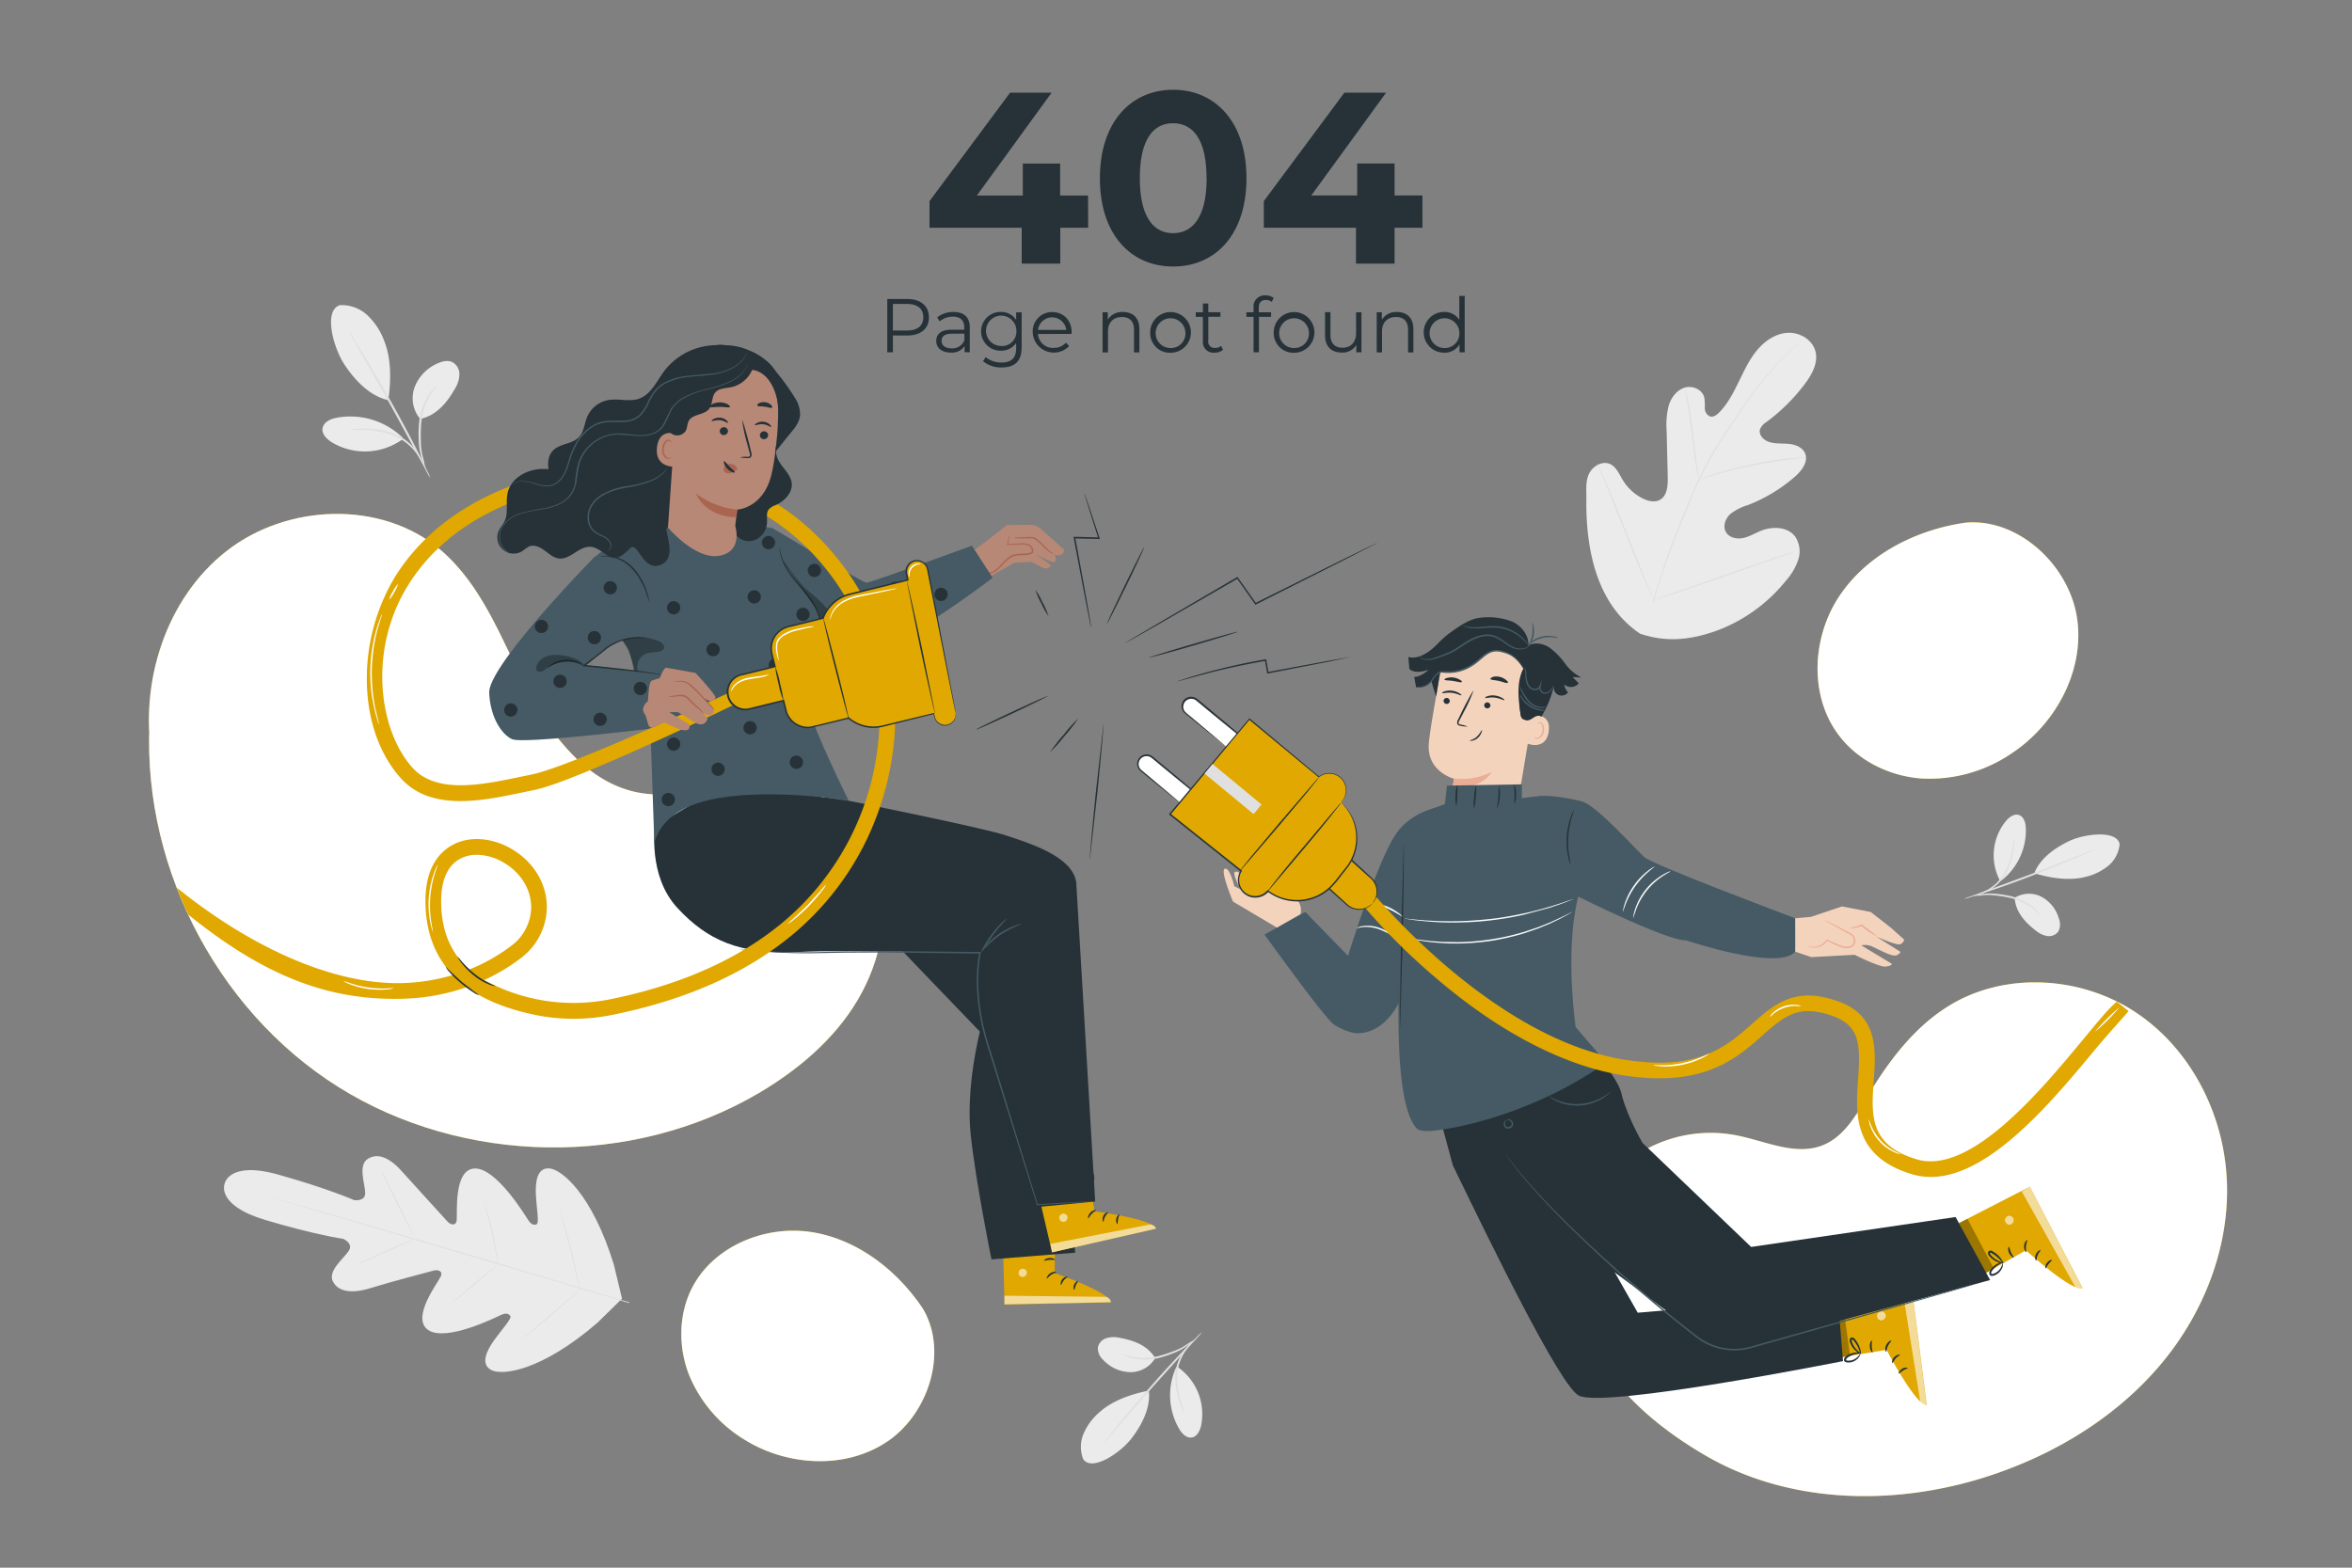 <svg xmlns="http://www.w3.org/2000/svg" xmlns:xlink="http://www.w3.org/1999/xlink" viewBox="0 0 750 500" xmlns:v="https://vecta.io/nano"><rect x="0" y="0" width="750" height="500" fill="#808080" stroke="none"/><style><![CDATA[.B{fill:#263238}.C{fill:#e0a800}.D{fill:#fff}.E{fill:#e0e0e0}.F{fill:#ebebeb}.G{opacity:.6}.H{opacity:.3}.I{fill:#f4d3bd}.J{fill:#455a64}.K{fill:#b78876}.L{fill:#aa6550}.M{fill:#eaae94}]]></style><path d="M71.63 377.56s-2.9 6.8 13 11.55 24.77 6 24.77 6 3.4 1.4 1.8 3.85-6.73 6.35-5.06 9.72 6.06 4 12 2.15 19-5.3 20.2-5.6 3 .05 2.2 1.9-9.62 13.2-4 17.06 21.3-3.9 23-4.7 2.57-.6 3.18.2-2.7 4.32-5.08 7.65-4.53 7.6-1.1 9.56 16 .48 33.95-15l7.86-7.7-2.58-10.76c-6.94-22.67-16.76-30.6-20.7-30.8s-4.4 4.6-4.18 8.67 1.13 8.85.2 9.18-1.75.07-2.78-1.54-10.12-16.5-16.95-16.27-5.46 14.54-5.74 16.54-2.06 1.32-2.88.44l-14.1-15.53c-4.03-4.7-7.95-6.6-11.28-4.57s-.95 8-.9 10.9-3.58 2.3-3.58 2.3-8.2-3.66-24.15-8.13-17.13 3-17.13 3" class="F"/><g class="E"><path d="M200.6 415.6l-50.23-14.85-45.6-13.43-13.85-4-3.77-1.08-1-.3-.33-.12.33.08 1 .26 3.78 1 13.88 3.88 45.65 13.33 50.22 15"/><path d="M113.48 403.55a3.64 3.64 0 0 1 .69-.41l1.93-1 6.5-3 8.55-3.72a3.5 3.5 0 0 1 .74-.29 4 4 0 0 1-.68.41l-1.94 1-6.5 2.94-8.53 3.77a3.28 3.28 0 0 1-.74.3zm18.4-9.4c-.08 0-2.47-4.6-5.33-10.36s-5.1-10.47-5-10.52 2.47 4.6 5.33 10.36 5.13 10.47 5 10.52zm26.98 9.33a4.47 4.47 0 0 1-.18-.79l-.4-2.17-1.42-7.15-1.73-7.07-.57-2.14a4 4 0 0 1-.17-.8 4.31 4.31 0 0 1 .3.76l.67 2.1 1.84 7.07 1.32 7.18.28 2.2a2.92 2.92 0 0 1 .05.81z"/><path d="M144.1 415.65a3 3 0 0 1 .53-.53l1.52-1.37 5.1-4.4 5.18-4.3 1.6-1.28a3.4 3.4 0 0 1 .62-.44 3.75 3.75 0 0 1-.53.54l-1.52 1.36-5.12 4.4-5.17 4.32-1.6 1.28a3.14 3.14 0 0 1-.61.43zm22.76 11.27a4.81 4.81 0 0 1 .68-.68l2-1.75 6.5-5.68 6.58-5.6 2-1.67a5.28 5.28 0 0 1 .77-.57 5.13 5.13 0 0 1-.68.67l-1.95 1.76-6.5 5.68-6.57 5.6-2 1.67a4.73 4.73 0 0 1-.83.58zm17.94-15.72a6.23 6.23 0 0 1-.25-1l-.6-2.74-2.1-9-2.4-8.93-.76-2.7a6.31 6.31 0 0 1-.25-1 7.38 7.38 0 0 1 .37 1l.88 2.66 2.5 8.92 2 9 .5 2.76a5.16 5.16 0 0 1 .11 1.03z"/></g><path d="M523 202.12c-14-9.4-17.4-27.2-17.14-43.3 0-2.68-.3-5.5.93-7.88s4.2-4 6.6-2.95c2 .9 2.92 3.2 4.07 5.1a15.62 15.62 0 0 0 6.4 5.9c1.72.86 3.84 1.36 5.5.4 2.3-1.32 2.5-4.52 2.45-7.2l-.36-14.92a24.85 24.85 0 0 1 .67-7.94c.78-2.55 2.57-4.93 5.1-5.7s5.7.65 6.27 3.26a26.1 26.1 0 0 1 .14 3.32 2.79 2.79 0 0 0 1.69 2.61c1.07.3 2.12-.48 2.9-1.27 2.7-2.75 4.5-6.25 6.2-9.73s3.3-7 5.76-10 5.86-5.38 9.68-5.66 7.93 2 9 5.74-1.1 7.6-3.43 10.68a59.49 59.49 0 0 1-12.19 12.05 4.94 4.94 0 0 0-2 2.26c-.55 1.8 1.17 3.53 2.94 4.08 2 .63 4.15.4 6.24.6s4.35 1.1 5.18 3c1.14 2.7-1.1 5.6-3.3 7.52a50.84 50.84 0 0 1-14.94 9 17.15 17.15 0 0 0-5.57 2.83c-1.56 1.4-2.47 3.82-1.48 5.68s3.46 2.42 5.5 2 3.87-1.57 5.8-2.34c3.65-1.45 8.4-1.28 10.8 1.84a8.46 8.46 0 0 1 1 7.46 19.34 19.34 0 0 1-3.93 6.66A51.3 51.3 0 0 1 547.82 201c-8.46 3.1-16.33 4-24.84 1.1" class="F"/><g class="E"><path d="M527 192a240.18 240.18 0 0 1 9-25.91l2.72-6.67 2.78-6.42a119.87 119.87 0 0 1 6.44-11.56c2.22-3.57 4.46-6.9 6.58-10s4.16-5.9 6.13-8.4a94.33 94.33 0 0 1 10.14-11.11c1.3-1.2 2.33-2.12 3-2.72l.8-.7a2.07 2.07 0 0 1 .29-.22 1.65 1.65 0 0 1-.26.26l-.78.72-3 2.8a99.29 99.29 0 0 0-10 11.19c-1.94 2.5-4 5.34-6.07 8.43s-4.32 6.4-6.53 10a120.15 120.15 0 0 0-6.38 11.52c-1 2.06-1.87 4.2-2.77 6.4l-2.72 6.67a244.75 244.75 0 0 0-9.05 25.85"/><path d="M541.63 152.94a5.41 5.41 0 0 1-.28-1.13l-.55-3.13c-.42-2.65-.88-6.33-1.38-10.4s-1-7.73-1.46-10.36l-.57-3.12a5.69 5.69 0 0 1-.17-1.16 5.2 5.2 0 0 1 .35 1.12c.2.72.45 1.78.73 3.1.55 2.63 1.12 6.3 1.6 10.37l1.24 10.4.4 3.15a4.81 4.81 0 0 1 .09 1.16z"/><path d="M575.83 145.92a6.72 6.72 0 0 1-1.36.19l-3.72.44c-3.14.4-7.45 1.1-12.18 2.06s-9 2.06-12 2.93c-1.53.42-2.75.8-3.6 1.05a6.17 6.17 0 0 1-1.34.35 7.9 7.9 0 0 1 1.28-.53 55.26 55.26 0 0 1 3.56-1.21c3-.95 7.26-2.08 12-3.07a119.11 119.11 0 0 1 12.24-1.93c1.58-.17 2.86-.25 3.74-.28a8.12 8.12 0 0 1 1.38 0zm-48.47 45.42a3.44 3.44 0 0 1-.24-.42l-.6-1.23-2.1-4.6c-1.72-3.9-3.94-9.37-6.3-15.43l-6.16-15.47-2-4.65-.52-1.27a2 2 0 0 1-.16-.46s.1.14.25.42l.6 1.23c.52 1.07 1.24 2.64 2.1 4.6 1.72 3.9 3.94 9.36 6.3 15.43l6.2 15.5 2 4.65.52 1.27a1.31 1.31 0 0 1 .11.42z"/><path d="M572.7 175.83a1.6 1.6 0 0 1-.45.2l-1.32.47-4.85 1.66-16 5.66-16 5.52-4.9 1.52-1.35.38a2.31 2.31 0 0 1-.48.1 1.6 1.6 0 0 1 .45-.2l1.32-.47 4.85-1.67 16-5.65 16-5.52 4.9-1.52 1.35-.38a2.31 2.31 0 0 1 .48-.1z"/></g><path d="M675.9 269.23a10.16 10.16 0 0 1-3.73 7 17.94 17.94 0 0 1-7.31 3.48c-5.1 1.28-11.1.35-16.15-1.2 2.06-5.47 8-8.78 11.1-10.26 4.92-2.35 15.25-3.6 16.1 1m-33.48 17.1a8.66 8.66 0 0 1 8.68-.26 11.5 11.5 0 0 1 5.46 7 4.84 4.84 0 0 1-.26 4.07 3.72 3.72 0 0 1-3.5 1.37 7.54 7.54 0 0 1-3.53-1.64c-3.6-2.74-6.55-6.05-6.85-10.55" class="F"/><g class="E"><path d="M629.26 285.72a16.81 16.81 0 0 1 3.42-.64 16.06 16.06 0 0 1 3.81 0 35 35 0 0 1 4.59.71 17.36 17.36 0 0 1 7.52 3.78 12.75 12.75 0 0 1 1.71 1.92 2.68 2.68 0 0 1 .47.82c-.1.06-.82-1.07-2.45-2.42a18.72 18.72 0 0 0-7.39-3.53 43.51 43.51 0 0 0-4.51-.74 18.41 18.41 0 0 0-3.71-.12 22.77 22.77 0 0 1-3.46.22z"/><path d="M668.14 270.88a10.56 10.56 0 0 1-1.59.78l-4.4 1.9a472.26 472.26 0 0 1-14.67 5.93c-5.77 2.22-11.06 4.06-14.9 5.32l-4.58 1.44a9.8 9.8 0 0 1-1.71.44 10.23 10.23 0 0 1 1.64-.66l4.5-1.6 14.84-5.5 14.73-5.76 4.47-1.73a10 10 0 0 1 1.67-.57z"/></g><path d="M638.2 280.84a20.25 20.25 0 0 0 7.79-16.78c-.08-1.64-.6-3.55-2.13-4.1s-3.15.63-4.2 1.88a17.28 17.28 0 0 0-1.88 19.1" class="F"/><path d="M642.38 267.2a2.76 2.76 0 0 1 0 .93c0 .6-.1 1.45-.23 2.5a23 23 0 0 1-2.47 7.95 14.53 14.53 0 0 1-2.89 3.62 14.09 14.09 0 0 1-5.52 3 2.93 2.93 0 0 1-.91.18c0-.12 1.24-.47 3.1-1.44a14.9 14.9 0 0 0 3-2.12 14.48 14.48 0 0 0 2.74-3.5 25.53 25.53 0 0 0 2.57-7.73 31.86 31.86 0 0 1 .62-3.4z" class="E"/><path d="M108.27 97.34a12 12 0 0 1 8.85 3.18 21.21 21.21 0 0 1 5.32 8c2.37 5.76 2.3 12.94 1.36 19.1-6.76-1.47-11.64-7.85-13.9-11.25-3.6-5.36-6.82-17.23-1.62-19M134 133.63a10.27 10.27 0 0 1-1.79-10.13 13.6 13.6 0 0 1 7.28-7.58c1.52-.7 3.32-1.13 4.8-.4a4.36 4.36 0 0 1 2.2 3.86 8.86 8.86 0 0 1-1.32 4.42c-2.6 4.66-6 8.7-11.18 9.82" class="F"/><g class="E"><path d="M135.54 149.16a20.69 20.69 0 0 1-1.34-3.9 19.11 19.11 0 0 1-.66-4.46 42.3 42.3 0 0 1 .05-5.49 20.49 20.49 0 0 1 3.15-9.45 15.55 15.55 0 0 1 1.94-2.34c.54-.48.85-.7.9-.68s-1.1 1.14-2.4 3.28a22 22 0 0 0-2.88 9.25 49.7 49.7 0 0 0-.09 5.41 20.82 20.82 0 0 0 .49 4.36 28.42 28.42 0 0 1 .86 4.02z"/><path d="M111.53 106.17a11.14 11.14 0 0 1 1.18 1.71l3 4.83c2.5 4.1 5.87 9.8 9.44 16.18s6.65 12.25 8.78 16.55l2.47 5.1a10.91 10.91 0 0 1 .8 1.92 12.89 12.89 0 0 1-1.05-1.8l-2.66-5-8.95-16.43-9.26-16.24-2.8-4.94a12.53 12.53 0 0 1-.95-1.89z"/></g><path d="M128.3 139.5a23.92 23.92 0 0 0-21-6.25c-1.9.37-4 1.3-4.42 3.2s1.27 3.57 2.9 4.6A20.47 20.47 0 0 0 128.5 140" class="F"/><path d="M111.6 137a3.19 3.19 0 0 1 1.08-.18c.7-.08 1.72-.13 3-.15a27 27 0 0 1 9.73 1.53 16.61 16.61 0 0 1 4.72 2.77 16.41 16.41 0 0 1 3 3.33 15.9 15.9 0 0 1 1.44 2.62 3.5 3.5 0 0 1 .37 1c-.13.06-.75-1.38-2.2-3.38a17.88 17.88 0 0 0-3-3.12 17.44 17.44 0 0 0-4.56-2.61 30.36 30.36 0 0 0-9.49-1.69 36.52 36.52 0 0 1-4.08-.12z" class="E"/><path d="M345.5 465.58a10.7 10.7 0 0 1 .05-8.38 18.8 18.8 0 0 1 5.12-6.85c4.14-3.7 10.2-5.77 15.66-6.82.76 6.13-3.15 12.13-5.33 15-3.44 4.62-12.46 10.86-15.5 7m22.87-32.4a9.1 9.1 0 0 1-8 4.51 12.11 12.11 0 0 1-8.54-3.87 5.09 5.09 0 0 1-1.75-3.93 3.9 3.9 0 0 1 2.59-3 7.91 7.91 0 0 1 4.1-.2c4.7.8 9.1 2.42 11.58 6.48" class="F"/><g class="E"><path d="M381 427.26a17.23 17.23 0 0 1-2.88 2.28 16.94 16.94 0 0 1-3.55 1.88 37.86 37.86 0 0 1-4.63 1.59 18.28 18.28 0 0 1-8.89.16 13.77 13.77 0 0 1-2.54-.94c-.56-.3-.85-.5-.83-.54s1.28.6 3.47 1.05a19.57 19.57 0 0 0 8.64-.33 48 48 0 0 0 4.57-1.52 18.34 18.34 0 0 0 3.52-1.72 28 28 0 0 1 3.12-1.91z"/><path d="M352 460.22a11.12 11.12 0 0 1 1.1-1.51l3.17-3.94c2.7-3.3 6.5-7.84 10.8-12.75s8.33-9.22 11.3-12.3l3.56-3.6a11.11 11.11 0 0 1 1.38-1.25 10.44 10.44 0 0 1-1.2 1.42c-.9 1-2 2.22-3.42 3.73l-11.17 12.4-10.92 12.6-3.33 3.82a11 11 0 0 1-1.28 1.35z"/></g><path d="M375 436.22a21.37 21.37 0 0 0 1 19.49c.87 1.5 2.3 3 4 2.77s2.63-2.13 3-3.82a18.26 18.26 0 0 0-7.63-18.76" class="F"/><path d="M377.83 451s-.2-.3-.48-.86-.6-1.4-1-2.45a24.28 24.28 0 0 1-1.6-8.64 15.28 15.28 0 0 1 .92-4.8 14.54 14.54 0 0 1 1.92-3.49 13.72 13.72 0 0 1 1.78-2c.46-.43.73-.65.76-.62s-.93 1-2.18 2.86a16.19 16.19 0 0 0-1.74 3.44 15.74 15.74 0 0 0-.84 4.61 27.22 27.22 0 0 0 1.4 8.49 31.3 31.3 0 0 1 1.06 3.46z" class="E"/><use xlink:href="#B" class="C"/><use xlink:href="#B" opacity=".7" class="D"/><use xlink:href="#C" class="C"/><use xlink:href="#C" opacity=".7" class="D"/><use xlink:href="#D" class="C"/><use xlink:href="#D" opacity=".7" class="D"/><use xlink:href="#E" class="C"/><use xlink:href="#E" opacity=".7" class="D"/><path d="M466.52 201.23c2.18-.27 3.9-1.87 5.9-2.8a10.22 10.22 0 0 1 9.42.47c2.8 1.68 4.8 3.7 5 7l-3.67 4" class="B"/><path d="M489.76 221.67l-5.9 35.4c-1 6-3.7 14.67-13.15 12.65h0c-8.07-2.37-8.86-10.55-7.92-16.17l.84-5.17s-8.87-2.35-8-11.38c.4-4.36 2-13.3 3.48-21.34A16.9 16.9 0 0 1 477.44 202l.87.1c9.33 1.52 13.24 10.3 11.45 19.58z" class="I"/><path d="M463.63,248.26a21.1,21.1,0,0,0,12.11-2.11s-3.46,6.2-12.37,4.45Z" class="M"/><path d="M459.9 221.07c.18.16 1.4-.3 3.07-.1s2.84.93 3 .8-.08-.33-.6-.66a5.77 5.77 0 0 0-2.41-.82 5.16 5.16 0 0 0-2.46.26c-.5.2-.7.45-.6.52zm13.7 1.53c.18.16 1.4-.3 3.06-.1s2.83.92 3 .8-.08-.33-.6-.66a6.08 6.08 0 0 0-2.4-.81 5.4 5.4 0 0 0-2.45.25c-.52.2-.7.44-.62.5zm-.32 2.22a1 1 0 0 0 .85 1.1 1 1 0 0 0 1.12-.79 1 1 0 0 0-.85-1.1 1 1 0 0 0-1.12.79zm-12.95-1.42a1 1 0 0 0 .85 1.11 1 1 0 0 0 1.12-.79 1 1 0 0 0-.85-1.11 1 1 0 0 0-1.12.79zm7.67 8.34a8.8 8.8 0 0 0-2.21-.64c-.35-.08-.68-.18-.7-.43a1.77 1.77 0 0 1 .35-1l1.33-2.58a49.16 49.16 0 0 0 3.09-6.8c-.15-.08-1.78 2.85-3.63 6.53L465 229.4a2 2 0 0 0-.33 1.37.91.91 0 0 0 .53.58 2.56 2.56 0 0 0 .59.15 9.06 9.06 0 0 0 2.21.24zm7.26-15.2c.1.36 1.32.32 2.74.65s2.53.86 2.76.57-.07-.5-.5-.87a4.62 4.62 0 0 0-2-1 4.44 4.44 0 0 0-2.2 0c-.54.24-.83.48-.8.65zm-14.66.22c.1.3 1.33.2 2.74.42s2.56.6 2.76.34-.1-.4-.56-.7a5.33 5.33 0 0 0-4.18-.58c-.53.16-.8.38-.76.52z" class="B"/><path d="M488.32 228.27c.16-.05 6.4-1.2 5.55 5s-6.84 4-6.83 3.85 1.28-8.85 1.28-8.85z" class="I"/><path d="M489.24 235a1.72 1.72 0 0 0 .26.2 1.09 1.09 0 0 0 .8.13 2.68 2.68 0 0 0 1.55-2.21 3.45 3.45 0 0 0-.09-1.58 1.23 1.23 0 0 0-.69-.93.55.55 0 0 0-.67.21c-.1.16-.08.3-.12.3s-.12-.12 0-.37a.71.71 0 0 1 .29-.35.81.81 0 0 1 .62-.07 1.51 1.51 0 0 1 1 1.1 3.7 3.7 0 0 1 .14 1.77 2.81 2.81 0 0 1-1.93 2.44 1.16 1.16 0 0 1-1-.3c-.17-.17-.2-.33-.16-.33z" class="M"/><g class="B"><path d="M457.35 213.6a13.08 13.08 0 0 0 11.85-1.39c2.4-1.63 4.36-4.13 7.2-4.68a7.35 7.35 0 0 1 5.52 1.35 14.2 14.2 0 0 1 3.84 4.35c-2.22 4.4-1.6 9.64-.9 14.52a2.45 2.45 0 0 0 .57 1.5 2 2 0 0 0 2.51-.28 7.68 7.68 0 0 0 2.1-3.85 25.53 25.53 0 0 0 1-10 17.35 17.35 0 0 0-3.83-9.21 16.42 16.42 0 0 0-11-5.54 20.15 20.15 0 0 0-12.09 2.94 11.88 11.88 0 0 0-4.24 4"/><path d="M457.9 222.12c.58-2.48.85-5.6 1.43-8.1a15.1 15.1 0 0 0 11.14-2.77c1.64-1.27 3.06-3 5.05-3.56 2.57-.74 5.23.6 7.56 1.92l-.1-.1a11.35 11.35 0 0 1 3 3.1 35.26 35.26 0 0 0-1.13 15 2.57 2.57 0 0 0 1.17 1.85c1.27.77 2.22-.1 3.18-.7.7-.44 1.7-.72 2.3-.15a35 35 0 0 0 4.06-10 2.52 2.52 0 0 0 4.44 2.22 5.31 5.31 0 0 1-1.22-2.52 3.26 3.26 0 0 0 4.65-.37l-1.95-2 2.78.15a14.85 14.85 0 0 1-5.28-4.57 22.94 22.94 0 0 0-4.91-5c-2-1.28-4.64-1.8-6.68-.62.14-3.25-2.2-6.26-5.14-7.63a21.08 21.08 0 0 0-11.18-1.11c-2.46.52-5 2-8.2 4.3a29.94 29.94 0 0 0-4.26 3.68c-1.94 2.05-5.8 5.4-9.52 4.4l.33 3.82c2 1.9 6.13.23 6.13.23s-2.38 2.37-4.6 2.3l.6 3.28s3.37.6 4.85-2z"/></g><g class="J"><path d="M485.76 213.22l-.9-1.3a11.42 11.42 0 0 0-3.1-2.86 11.76 11.76 0 0 0-2.72-1 5.87 5.87 0 0 0-3.25-.08c-2.26.68-3.9 3-6.33 4.43a13.93 13.93 0 0 1-7.52 2.23 17.15 17.15 0 0 1-1.78-.08 1.63 1.63 0 0 0-.74 0 7.72 7.72 0 0 0-.71.35 6.78 6.78 0 0 0-1.9 2.13 5.37 5.37 0 0 1-3.7 2.19 6.15 6.15 0 0 1-1.18 0 1.42 1.42 0 0 1-.4-.07c0-.05.57 0 1.55-.15a5.31 5.31 0 0 0 3.45-2.21 6.86 6.86 0 0 1 2-2.28 6.72 6.72 0 0 1 .76-.38 2.09 2.09 0 0 1 .92-.08 16.38 16.38 0 0 0 1.73.06 13.75 13.75 0 0 0 7.27-2.2 25.91 25.91 0 0 0 3.17-2.45 9.49 9.49 0 0 1 3.29-2 6.28 6.28 0 0 1 3.48.11 12 12 0 0 1 2.79 1.14 10.77 10.77 0 0 1 3.08 3.06 7.14 7.14 0 0 1 .6 1l.14.43zm9.7 5.4s0 .2-.17.5a4.63 4.63 0 0 1-.78 1.28 2.39 2.39 0 0 1-2.14.87 1.68 1.68 0 0 1-1.21-.86 2.5 2.5 0 0 1-.27-1.55l.46.12a2 2 0 0 1-1.74 1.17 2.44 2.44 0 0 1-1.82-.68 3.8 3.8 0 0 1-1-1.49 10 10 0 0 1-.41-2.87 14.18 14.18 0 0 0-.33-2.57 4.75 4.75 0 0 1 .67 2.55 10.43 10.43 0 0 0 .5 2.73 3.33 3.33 0 0 0 .86 1.29 2 2 0 0 0 1.47.55 1.53 1.53 0 0 0 1.32-.86l.83-2.07-.37 2.2a1.61 1.61 0 0 0 1.08 1.94 2.1 2.1 0 0 0 1.84-.67 6.06 6.06 0 0 0 .87-1.15l.34-.43zm-2.27 6.77a2.65 2.65 0 0 1-1.73.45 5.93 5.93 0 0 1-3.93-1.72 11.19 11.19 0 0 1-2.35-3.58 5.47 5.47 0 0 1-.58-1.66 7.38 7.38 0 0 1 .89 1.51 13.8 13.8 0 0 0 2.38 3.38 6.2 6.2 0 0 0 3.61 1.72 13.18 13.18 0 0 0 1.71-.1z"/><path d="M492.92 226.54a3.26 3.26 0 0 1-1.52.11 8.27 8.27 0 0 1-3.49-1.18 8.13 8.13 0 0 1-2.64-2.58 3 3 0 0 1-.59-1.41 10.14 10.14 0 0 1 .88 1.21 9.86 9.86 0 0 0 2.6 2.36 9.72 9.72 0 0 0 3.29 1.25 9.18 9.18 0 0 1 1.47.24zm3.98-23.02a9.88 9.88 0 0 1-1.54-.21 10.3 10.3 0 0 0-3.65.22 10.43 10.43 0 0 0-3.34 1.51c-.77.54-1.2 1-1.26.9a3.55 3.55 0 0 1 1.05-1.19 8.85 8.85 0 0 1 3.43-1.71 8.57 8.57 0 0 1 3.82-.08 3.48 3.48 0 0 1 1.49.55z"/><path d="M488.54 198.17a7.79 7.79 0 0 1-1.28 8.19 19.1 19.1 0 0 0 1.33-4 18.49 18.49 0 0 0-.05-4.19z"/><path d="M452.62 209.35a4.22 4.22 0 0 0 1.29.74 7.12 7.12 0 0 0 4-.47l2.68-1a17.13 17.13 0 0 0 2.93-1.38c2-1.14 4-2.77 6.47-3.88a11.3 11.3 0 0 1 3.84-1 7.08 7.08 0 0 1 3.63.75c2.1 1.1 3.6 2.62 5.2 3.25a5.17 5.17 0 0 0 3.93.18 4.22 4.22 0 0 0 1.19-.87s-.05.12-.2.34a2.9 2.9 0 0 1-.9.71 5.28 5.28 0 0 1-4.14 0c-1.7-.64-3.25-2.16-5.27-3.17a6.68 6.68 0 0 0-3.4-.68 11.21 11.21 0 0 0-3.67 1c-2.4 1.07-4.4 2.68-6.45 3.82a16.8 16.8 0 0 1-3 1.38l-2.7.94a7 7 0 0 1-4.15.32 2.71 2.71 0 0 1-1-.61 1.51 1.51 0 0 1-.27-.37zm34.84-3.5a30.62 30.62 0 0 0-2.37-2.4 14.13 14.13 0 0 0-7.32-3.19 24.53 24.53 0 0 0-4.47.05 25.13 25.13 0 0 1-3.72.08 8.15 8.15 0 0 1-2.46-.54 2.49 2.49 0 0 1-.81-.44 12.36 12.36 0 0 0 3.29.63 29.35 29.35 0 0 0 3.67-.18 22 22 0 0 1 4.56-.09 13.64 13.64 0 0 1 7.49 3.42 12.23 12.23 0 0 1 1.67 1.87 3 3 0 0 1 .47.79z"/></g><path d="M468.7 236.22c0-.17 1.22-.3 2.26-1.28a6.9 6.9 0 0 0 1.13-1.44c.26-.4.45-.67.5-.63s0 .32-.2.8a4.39 4.39 0 0 1-1.1 1.64 3.73 3.73 0 0 1-1.77.92c-.54.1-.82.06-.83 0z" class="B"/><path d="M629.62 408.06l16.38-9.28s14.93 13.53 18.13 12.1l-16.86-32.4-26.1 13.4z" class="C"/><path d="M639.38 389.5a1.5 1.5 0 0 1 1-1.7 1.44 1.44 0 0 1 1.7 1 1.56 1.56 0 0 1-1.08 1.8 1.48 1.48 0 0 1-1.64-1.24m7.9-10.86l-2.58 1.5 17.12 30.52s1.38 1.1 2.3.42z" class="G D"/><path d="M646.1 399.4c.16-.08-.18-.9-.08-1.95s.55-1.8.42-1.92-.93.6-1 1.86.56 2.12.66 2zm3.18 2.66c.17 0 .08-.87.47-1.75s1-1.4.93-1.56-1 .2-1.5 1.32-.06 2.07.1 2zm5.06-.18c0-.17-.94 0-1.6.88s-.6 1.78-.44 1.78.4-.7.94-1.4 1.17-1.14 1.1-1.26zm-12.2-.78c.1-.15-.5-.76-.9-1.68s-.5-1.77-.67-1.78-.4.95.1 2 1.37 1.6 1.46 1.46z" class="B"/><path d="M632.86 406.22l2.92-1.65-8.42-15.84-2.7 1.37 8.2 16.12z" class="H"/><g class="B"><path d="M638.8 402.9c.07 0-.16-.7-.85-1.62a8.55 8.55 0 0 0-1.41-1.43 8.39 8.39 0 0 0-1-.67 2.05 2.05 0 0 0-.63-.29.78.78 0 0 0-.88.36 1 1 0 0 0 0 .88 2.13 2.13 0 0 0 .4.57 6.77 6.77 0 0 0 .87.83 6.29 6.29 0 0 0 1.76 1 3 3 0 0 0 1.81.27c0-.1-.67-.2-1.64-.67a7.77 7.77 0 0 1-1.57-1 7.11 7.11 0 0 1-.77-.78c-.27-.3-.42-.58-.32-.75s.07-.08.2-.06a2.07 2.07 0 0 1 .47.21 9.52 9.52 0 0 1 .94.61 10.71 10.71 0 0 1 1.41 1.25c.76.75 1.12 1.38 1.2 1.3z"/><path d="M638.92 402.58a2.87 2.87 0 0 0-1.79.39 6.1 6.1 0 0 0-1.66 1.14 6 6 0 0 0-.77.93 1.51 1.51 0 0 0-.28 1.46.84.84 0 0 0 .8.44 2.15 2.15 0 0 0 .68-.14 4.19 4.19 0 0 0 2.41-2.13 2.37 2.37 0 0 0 .3-1.81c-.1 0-.13.7-.68 1.6a4.28 4.28 0 0 1-1.26 1.3 3.64 3.64 0 0 1-.95.46c-.37.13-.72.15-.75 0a1 1 0 0 1 .24-.85 5.71 5.71 0 0 1 .67-.85 6.57 6.57 0 0 1 1.45-1.16c.93-.54 1.6-.68 1.6-.78z"/></g><path d="M583 433.57l18.57-3.05s9.34 17.86 12.82 17.63l-4.6-36.22-29.13 3.56z" class="C"/><path d="M598.54 419.53a1.47 1.47 0 0 1 1.55-1.24 1.43 1.43 0 0 1 1.24 1.53 1.56 1.56 0 0 1-1.65 1.3 1.49 1.49 0 0 1-1.12-1.74m11.18-7.45l-2.92.47 5.5 34.6s.9 1.52 2 1.2z" class="G D"/><path d="M601.42 431.14c.18 0 .15-.93.6-1.87s1.15-1.5 1.06-1.66-1.08.24-1.62 1.4-.2 2.18-.04 2.13zm2.06 3.6c.18 0 .38-.78 1-1.48s1.44-1 1.4-1.14-1-.16-1.86.72-.72 1.92-.55 1.9zm4.82 1.57c0-.16-.9-.3-1.8.28s-1.2 1.45-1 1.5.6-.52 1.36-1 1.46-.6 1.45-.8zm-11.2-4.94c.16-.1-.2-.87-.25-1.88s.16-1.83 0-1.9-.7.75-.6 1.94.75 1.94.86 1.84z" class="B"/><path d="M586.64 432.96l3.3-.53-2.43-17.78-3 .35 2.12 17.96z" class="H"/><g class="B"><path d="M593.36 431.9a3.55 3.55 0 0 0-.24-1.82 8.62 8.62 0 0 0-.83-1.82 9.53 9.53 0 0 0-.68-1 2.33 2.33 0 0 0-.5-.49.77.77 0 0 0-1 0 1 1 0 0 0-.31.83 2.7 2.7 0 0 0 .18.67 6.78 6.78 0 0 0 .53 1.08 6.85 6.85 0 0 0 1.31 1.53 3.16 3.16 0 0 0 1.61.88c0-.1-.55-.43-1.3-1.2a7.49 7.49 0 0 1-1.11-1.5 7.06 7.06 0 0 1-.46-1c-.15-.37-.2-.7 0-.82s.08-.05.2 0a2.13 2.13 0 0 1 .36.37 9 9 0 0 1 .67.89 10.16 10.16 0 0 1 .89 1.66 13.45 13.45 0 0 0 .68 1.74z"/><path d="M593.58 431.64a3 3 0 0 0-1.81-.25 6 6 0 0 0-2 .5 6.48 6.48 0 0 0-1 .6 1.52 1.52 0 0 0-.77 1.27.85.85 0 0 0 .6.7 2.61 2.61 0 0 0 .69.1 4.41 4.41 0 0 0 1.23-.15 4.26 4.26 0 0 0 1.77-1c.85-.83 1-1.6.9-1.6s-.35.6-1.2 1.27a4.14 4.14 0 0 1-1.63.79 3.64 3.64 0 0 1-1 .1c-.4 0-.72-.1-.7-.26s.22-.52.5-.7a5.41 5.41 0 0 1 .93-.57 6.87 6.87 0 0 1 1.76-.59c1-.2 1.7-.1 1.7-.2zm-86.85-98.26c-.58.23 8.8 9.25 10.3 15.36 1.8 7.37 6.75 15.8 6.75 15.8l34.62 33.16 65.2-9.54 11 20.1-78.6 21.3a14.3 14.3 0 0 1-12.27-2.32L493 389.54l-29.08-36z"/><path d="M459.1 356.28l4.2 15.44c11.78 24.34 34.22 70.43 40.16 73.4 8.26 4.13 84.23-11 84.23-11l-1.7-20.94-63.75 5.5-42.64-74.9z"/></g><g class="J"><path d="M629.57 409.62s-.14.06-.43.15l-1.28.4-4.93 1.44-18.18 5.2-47.1 13.36a19.83 19.83 0 0 1-13.26-1.45 21.78 21.78 0 0 1-3.87-2.44L537 423.5q-3.5-2.76-6.83-5.5c-4.42-3.66-8.65-7.24-12.6-10.75-7.92-7-14.8-13.56-20.4-19.25s-9.88-10.54-12.68-14l-1.85-2.32-2.04-2.87c-.17-.25-.24-.38-.24-.38s.1.1.3.35.46.6.8 1.06l1.3 1.74 1.88 2.3c2.84 3.44 7.15 8.25 12.78 13.9s12.57 12.17 20.45 19.13l12.6 10.72 6.82 5.5 3.54 2.73a20.22 20.22 0 0 0 3.79 2.4 19.4 19.4 0 0 0 12.92 1.42c1.4-.35 2.8-.78 4.18-1.16l15.94-4.5 27-7.55 18.2-5.06 5-1.35 1.3-.34zM480.4 357.25c.05.06-.42.28-.5.95a1.3 1.3 0 0 0 .29 1 1.15 1.15 0 0 0 1.88-.82 1.28 1.28 0 0 0-.55-.91c-.56-.4-1-.2-1.05-.28s.08-.1.3-.17a1.36 1.36 0 0 1 .93.16 1.54 1.54 0 0 1 .82 1.16 1.57 1.57 0 0 1-2.67 1.16 1.57 1.57 0 0 1-.29-1.4 1.37 1.37 0 0 1 .52-.78c.2-.1.32-.1.33-.07zm33.2-9.02a3 3 0 0 1-.57.61 14.54 14.54 0 0 1-1.83 1.37 15.79 15.79 0 0 1-7.15 2.36 15.55 15.55 0 0 1-7.41-1.24 12.22 12.22 0 0 1-2-1.07 2.74 2.74 0 0 1-.67-.52c.05-.08 1 .6 2.82 1.27a16.53 16.53 0 0 0 14.25-1.1c1.63-.9 2.5-1.75 2.56-1.68z"/><path d="M572.44 292.87s-45.33-17-48.08-19.46-14.72-16-19.7-17.75c0 0-8.08-2.12-13.58-1.8l-5.8.7v-4.4l-23.87.4-.66 5.88-4.07 1.54s-9.56 20-9.56 29.12-4.72 62.5 4.58 72.77c1.43 1.57 7 .56 7 .56s26.84-2.86 53.52-21.52l-9.77-11.3S499 304 503 287.06l.26-1.1c11.55 5.7 29.33 14 34.55 14 0 0 29.24 9.87 34.64 3.55.6-.7-.01-10.64-.01-10.64z"/><path d="M461.3 257.06s-9.35.37-15.44 7.94-16 39.86-16 39.86l-13.64-14-13 7.2s18.38 25.62 22 28.6a19.4 19.4 0 0 0 6.64 2.83c8.73.76 14.63-8.13 16.42-15.46l6-30.13"/></g><path d="M407.18 295.85l-14-8.3s-4.23-10-2.6-10.47 3 5.57 3 5.57l2 1s-2.73-5.08-1.78-5.56 2.28 1 3 2.17c.56.88 2.37 4.57 2.37 4.57l.94-1.3-.74-3.4s-1-2.28.1-2.3 1.1-.1 1.94 1.8l1.4 3.3s4.08 2.42 4.95 2.15a5.11 5.11 0 0 1 4 .31s3.87 2 2.94 6.15" class="I"/><path d="M501.88 258.37c.07 0-.3 1-.75 2.52a28 28 0 0 0-.69 12.47l.45 2.6a9.8 9.8 0 0 1-.8-2.52 23.79 23.79 0 0 1-.5-6.37 23.52 23.52 0 0 1 1.21-6.27 9.62 9.62 0 0 1 1.08-2.42zm-37.48-1.24a9.38 9.38 0 0 1-.25-3.4 9.26 9.26 0 0 1 .52-3.37 16.54 16.54 0 0 1 0 3.39 16.77 16.77 0 0 1-.27 3.38zm5.6.87a14.71 14.71 0 0 1 .08-3.82 15.59 15.59 0 0 1 .58-3.77 14.48 14.48 0 0 1-.09 3.82A15.31 15.31 0 0 1 470 258zm7.44-.23c-.14 0 .2-1.67.34-3.7l.18-3.7a12.36 12.36 0 0 1-.52 7.41zm5.46-1.37c-.14 0 .08-1.4.05-3.1l-.15-3.1a5.91 5.91 0 0 1 .64 3.09 6.21 6.21 0 0 1-.54 3.12zm-35.3 12.88c.13 0 0 13.06-.3 29.16l-.8 29.16c-.14 0 0-13.06.3-29.17l.8-29.15z" class="B"/><path d="M446.7 300a12.4 12.4 0 0 1-2-1.11 27.57 27.57 0 0 0-4.78-2.44 12.15 12.15 0 0 0-5.22-.76c-1.36.12-2.16.47-2.2.4a4.8 4.8 0 0 1 2.15-.74 11.16 11.16 0 0 1 5.43.65 21.47 21.47 0 0 1 4.8 2.61 8.87 8.87 0 0 1 1.81 1.4zm54.66-9.17a3.42 3.42 0 0 1-.47.3l-1.38.8-2.24 1.2-3 1.44-3.76 1.55-4.4 1.52a80.06 80.06 0 0 1-10.42 2.41 81.19 81.19 0 0 1-10.66.88c-1.65 0-3.2 0-4.67-.1l-4.06-.33-3.32-.46-2.5-.45-1.56-.35a2.09 2.09 0 0 1-.54-.15 2.13 2.13 0 0 1 .56.05l1.58.26 2.5.37 3.32.38 4 .27 4.64.06a77.58 77.58 0 0 0 21-3.26l4.4-1.47 3.77-1.5 3-1.37 2.27-1.1 1.42-.72a2 2 0 0 1 .53-.22zm26.3-14.48c.05.07-.8.63-2 1.7a25.89 25.89 0 0 0-4.26 4.68 26.69 26.69 0 0 0-3 5.6l-.9 2.5a2.22 2.22 0 0 1 .08-.71 15.71 15.71 0 0 1 .5-1.9 22 22 0 0 1 7.34-10.43 12.91 12.91 0 0 1 1.61-1.11c.4-.24.62-.35.64-.32zm5.07 1.55c0 .08-1 .54-2.47 1.5a21.91 21.91 0 0 0-8.53 10.65l-.93 2.74c-.08-.02 0-.28.07-.78a14.31 14.31 0 0 1 .53-2.07 19.91 19.91 0 0 1 8.67-10.84 14.66 14.66 0 0 1 1.91-1 2.46 2.46 0 0 1 .75-.21zm-31.02 8.82a2.27 2.27 0 0 1-.51.24l-1.47.6-2.36.88-3.17 1.07-8.4 2.26c-3.2.73-6.75 1.33-10.5 1.78s-7.36.62-10.63.68-6.23-.08-8.7-.28c-1.23-.07-2.34-.2-3.32-.3s-1.82-.2-2.5-.32l-1.58-.24a2 2 0 0 1-.58-.08 2.15 2.15 0 0 1 .56 0l1.58.15a56.02 56.02 0 0 0 2.51.24c.98.07 2.08.2 3.32.23 2.46.16 5.4.22 8.66.17s6.84-.3 10.58-.7 7.27-1.06 10.46-1.73 6-1.44 8.4-2.15c1.2-.33 2.24-.7 3.18-1a80.05 80.05 0 0 0 2.38-.8l1.5-.5a2.21 2.21 0 0 1 .58-.17zm-54.52 5.68a36.08 36.08 0 0 0-5.33-2.89A36.67 36.67 0 0 0 436 288a5.05 5.05 0 0 1 1.81 0 16.66 16.66 0 0 1 4.25 1 16.29 16.29 0 0 1 3.82 2.12 4.76 4.76 0 0 1 1.32 1.27z" fill="#fafafa"/><path d="M587.36 289.1l-9.9 3.32-5 .44v10.66l5.14 1.75 13.8-.75s7.9 4 9.9 3.76 2-.86 2-.86l-9.77-5.9a5.6 5.6 0 0 1 3.76.5c2.25 1 6.14 3.26 7.52 2.64s1.13-1.13 1.13-1.13l-7.65-4.82s6.55 2.94 7.67 2.44a2 2 0 0 0 1.23-1.48l-4.26-3.8-6.4-5z" class="I"/><path d="M581.86 293.5a5.11 5.11 0 0 1 1.08.45l2.83 1.38 4.15 2.2a3.51 3.51 0 0 1 1.11.88 2.63 2.63 0 0 1 .59 1.41 2.44 2.44 0 0 1-.34 1.56 2.29 2.29 0 0 1-1.38.89 4.63 4.63 0 0 1-2.19 0 15.81 15.81 0 0 1-1.91-.69l-3.3-1.53.26-.06a5.9 5.9 0 0 1-2.3 1.83 5.18 5.18 0 0 1-2.22.42 5.27 5.27 0 0 1-1.42-.24c-.3-.1-.47-.2-.46-.2a10.29 10.29 0 0 0 1.89.21 5.32 5.32 0 0 0 2.07-.49 5.77 5.77 0 0 0 2.11-1.77l.1-.14.15.08 3.3 1.47a15.53 15.53 0 0 0 1.85.65 4.38 4.38 0 0 0 1.94 0 1.88 1.88 0 0 0 1.1-.69 2 2 0 0 0 .27-1.24 2.52 2.52 0 0 0-1.46-1.95l-4.07-2.27-2.76-1.52a5 5 0 0 1-.99-.62zm16.88 5.24a19.23 19.23 0 0 1-4.38-2.72 9.66 9.66 0 0 1-.89-.77h.3a6.21 6.21 0 0 1-2.77.75 2.18 2.18 0 0 1-1.14-.11c0-.07.42-.08 1.1-.2a7.45 7.45 0 0 0 2.58-.85l.17-.1.14.14c.25.24.55.48.85.73a45.21 45.21 0 0 1 4.03 3.14z" class="M"/><path d="M615.63 375.37a20.49 20.49 0 0 1-5.9-.85c-19-5.7-18-19.4-17.23-30.42.74-10.27.77-16.73-7.7-19.9-11.2-4.2-15.82-.12-22.8 6.06-8.32 7.36-18.66 16.52-43.76 12.8-13-1.93-34-8.8-59.7-30.58a205.29 205.29 0 0 1-25.33-25.4l3.88-3.12c.4.48 38.78 47.8 81.9 54.17 22.8 3.38 31.8-4.58 39.73-11.6 7.12-6.3 13.84-12.25 27.86-7 12.38 4.65 11.6 15.42 10.92 24.93-.8 11.13-1.5 20.74 13.7 25.3 17.1 5.12 39.6-22 53-38.16 4.8-5.77 8.13-9.95 10.8-12.12l3.76 3c-1.66 2-6.28 7-10.72 12.3-13.66 16.5-33.68 40.6-52.36 40.6z" class="C"/><path d="M545.14 336s-.2.2-.6.44a15.3 15.3 0 0 1-1.75 1 26.83 26.83 0 0 1-6.29 2.16 26.41 26.41 0 0 1-6.62.51 19.27 19.27 0 0 1-2-.21 2.52 2.52 0 0 1-.72-.17c0-.08 1.06 0 2.74 0a31.35 31.35 0 0 0 12.75-2.64l2.5-1.1zm29.24-15.1a11.06 11.06 0 0 1-1.63-.06 11.2 11.2 0 0 0-7.19 2.48 11.08 11.08 0 0 1-1.25 1.05 3.67 3.67 0 0 1 1-1.31 9.55 9.55 0 0 1 7.44-2.56 3.63 3.63 0 0 1 1.63.4zm31.85 47.24a6.58 6.58 0 0 1-2.25-.69 14.52 14.52 0 0 1-7.56-8.18 6.66 6.66 0 0 1-.51-2.29c.08 0 .28.85.84 2.16a16.49 16.49 0 0 0 3 4.64 16.2 16.2 0 0 0 4.39 3.35l2.1 1zm69.63-46.87a61 61 0 0 1-7.88 7.86 64.53 64.53 0 0 1 7.88-7.86z" class="D"/><path d="M437.6 288.17h0a5.75 5.75 0 0 1-8.12.39l-8.78-8 7.74-8.5 8.77 8a5.75 5.75 0 0 1 .39 8.12z" class="C"/><path d="M437.6 288.17a14.17 14.17 0 0 0 .81-1.34 5.67 5.67 0 0 0 .27-4.17 5.6 5.6 0 0 0-1.59-2.47l-2.65-2.37-6.16-5.56h.34l-3.87 4.26-3.87 4.25v-.34L427 286l2.62 2.4a5.63 5.63 0 0 0 2.6 1.35 5.69 5.69 0 0 0 4.13-.67 13.42 13.42 0 0 0 1.26-.94 4.35 4.35 0 0 1-1.17 1.08 5.72 5.72 0 0 1-4.28.83 5.91 5.91 0 0 1-2.79-1.38l-2.65-2.37-6.35-5.73.17-.18 3.86-4.26 3.87-4.24.16-.18.18.16 8.74 8.02a5.84 5.84 0 0 1 1.64 2.65 5.73 5.73 0 0 1-.42 4.33 4.18 4.18 0 0 1-.97 1.29z" class="B"/><g class="C"><use xlink:href="#F"/><use xlink:href="#G"/></g><g class="D"><use xlink:href="#F" class="G"/><use xlink:href="#G" class="G"/></g><path d="M393.24 240.13a3 3 0 0 1 .23-.33l.68-.88 2.53-3.2v.2l-7.1-5.78-4.45-3.66-2.4-2-1.23-1a2.46 2.46 0 0 0-1.33-.58 2.53 2.53 0 0 0-2.24.86 2.57 2.57 0 0 0-.54 2.28 2.36 2.36 0 0 0 .54 1 8.11 8.11 0 0 0 .91.82l1.88 1.56 6.48 5.45 4.4 3.74 1.2 1a4.06 4.06 0 0 1 .43.4 2.64 2.64 0 0 1-.42-.3l-1.2-1-4.47-3.6-8.58-6.98a11 11 0 0 1-1-.87 3 3 0 0 1 2.67-5 3.12 3.12 0 0 1 1.59.69l1.22 1 2.38 2 4.43 3.7 7.12 6-.1.1-2.7 3.16-.72.8a1.77 1.77 0 0 1-.19.4zM379 258.42a1.91 1.91 0 0 1 .24-.33l.68-.88 2.53-3.2v.2l-7.1-5.8-4.45-3.65-2.4-2-1.23-1a2.62 2.62 0 0 0-1.34-.58 2.56 2.56 0 0 0-2.24.87 2.53 2.53 0 0 0-.53 2.28 2.4 2.4 0 0 0 .53 1 8.18 8.18 0 0 0 .92.81l8.36 7.02 4.4 3.74 1.2 1a2.63 2.63 0 0 1 .42.4l-.4-.3-1.2-.95-4.47-3.6-6.65-5.4-1.92-1.58a8.57 8.57 0 0 1-1-.87 2.89 2.89 0 0 1-.64-1.24 3 3 0 0 1 .63-2.71 3.06 3.06 0 0 1 2.67-1 3.13 3.13 0 0 1 1.59.69l1.23 1 2.38 2 4.43 3.68 7 5.9.1.1-.1.1-2.72 3.15-.7.8c-.1.22-.2.3-.2.3z" class="B"/><path d="M427.64,256l.4-.48a5.35,5.35,0,0,0-7.44-7.61l-22.16-18.46-25.35,30.33,22.68,18a5.35,5.35,0,0,0,1.09,7h0a5.34,5.34,0,0,0,7.44-.62,15.41,15.41,0,0,0,21.31-2.67l3.64-4.54A15.42,15.42,0,0,0,427.64,256Z" class="C"/><path d="M427.64 256l.2.17.53.5a7.36 7.36 0 0 1 .81.88l.5.6.5.73a14.62 14.62 0 0 1 2 4.17 15.41 15.41 0 0 1-2.23 13.33l-2.67 3.43a29.26 29.26 0 0 1-3.07 3.53 15.39 15.39 0 0 1-9.26 4.1 15.65 15.65 0 0 1-10.73-3.06h.3a5.64 5.64 0 0 1-3.65 1.89 5.54 5.54 0 0 1-4.11-1.24h0a5.6 5.6 0 0 1-1.14-7.32l.05.3-17.6-14.03-5.13-4.08-.2-.15.16-.2 25.52-30.47.16.14 22.1 18.5h-.17a5.45 5.45 0 0 1 8.82 4.35 5.28 5.28 0 0 1-1 3 6.67 6.67 0 0 1-.52.63l-.2.2s.24-.3.65-.88a5.41 5.41 0 0 0 .9-3 5.28 5.28 0 0 0-2.23-4.29 5.13 5.13 0 0 0-3-1 5.23 5.23 0 0 0-3.31 1.13l-.1.07-.1-.07-22.2-18.4h.3l-25.28 30.4v-.35l22.84 18.2-.12.18a5.13 5.13 0 0 0 1 6.71h0a5.12 5.12 0 0 0 7.13-.59l.14-.15.16.12A15.24 15.24 0 0 0 423.9 283a29.82 29.82 0 0 0 3-3.48l2.7-3.4a15.34 15.34 0 0 0 .42-17.23l-.5-.74-.48-.6a9.2 9.2 0 0 0-.78-.92l-.5-.53q-.12-.1-.1-.1z" class="B"/><path d="M386.634 243.65l15.636 12.93-2.53 3.06-15.636-12.93z" class="E"/><path d="M427.64 256a8.54 8.54 0 0 1-.84 1.18l-2.43 3.1c-2.07 2.6-5 6.16-8.27 10.05l-10.94 12.95a8 8 0 0 1-1 1.06 8.54 8.54 0 0 1 .84-1.18c.56-.75 1.4-1.8 2.43-3.1 2.07-2.6 5-6.16 8.27-10l8.4-10 2.55-3a7.67 7.67 0 0 1 .99-1.06zm-7.04-8.13a8.39 8.39 0 0 1-.9 1.24l-2.62 3.27-8.88 10.58-9 10.5-2.74 3.16a9.44 9.44 0 0 1-1.06 1.12 10.43 10.43 0 0 1 .91-1.24l2.62-3.27 8.88-10.58 9-10.48 2.74-3.17a10 10 0 0 1 1.05-1.12z" class="B"/><path d="M321 167.47c-.14.33-11.17 8.7-11.17 8.7l-.2 7.12 5.7.8 8.1-4.6 5.5-.28s3.35 1.77 4 2a1.94 1.94 0 0 0 2.25-.93l-5-3.64s5.54 3.1 6.07 2.68a1.72 1.72 0 0 0-.53-2.67s1.72.9 2.8.18.7-1.6.7-1.6l-7.32-6.57a5 5 0 0 0-3.41-1.28z" class="K"/><path d="M321.88 170.56a4.81 4.81 0 0 1-.08.85l-.37 2.34-.14-.17 4.2-.28a5.42 5.42 0 0 1 2.67.36 2.55 2.55 0 0 1 1.1 1.08 1.82 1.82 0 0 1 .07 1.63v.06h-.06c-1.33.8-3 .6-4.45.7a5.17 5.17 0 0 0-3.1 1.13 20.47 20.47 0 0 0-2.31 2.24 10.36 10.36 0 0 1-2.3 1.94 5.15 5.15 0 0 1-2.54.71 10 10 0 0 1-3.68-.77 6.07 6.07 0 0 1-1.24-.57 8.36 8.36 0 0 1 1.31.38 10.61 10.61 0 0 0 3.6.61 4.91 4.91 0 0 0 2.34-.71 10.28 10.28 0 0 0 2.18-1.9 20.49 20.49 0 0 1 2.34-2.31 5.65 5.65 0 0 1 3.37-1.24c1.55-.1 3.1.05 4.24-.63l-.1.1a1.73 1.73 0 0 0-.94-2.1 4.92 4.92 0 0 0-2.45-.35l-4.22.16h-.18v-.17l.5-2.32a3.16 3.16 0 0 1 .23-.78zm14.17 6.24a5 5 0 0 1-1.88-1.11c-1.08-.83-2.26-2.28-3.87-3.45a2.73 2.73 0 0 0-1.24-.52c-.44-.05-.9 0-1.35 0h-2.35a9.82 9.82 0 0 1-2.16-.14 8.9 8.9 0 0 1 2.16-.21l2.34-.1a11 11 0 0 1 1.41 0 3 3 0 0 1 1.47.6 40.23 40.23 0 0 1 3.81 3.59l1.66 1.33z" class="L"/><path d="M336.56 388.47L336.3 406s17.7 6.15 17.95 9.4l-33.93.7-.7-27.27z" class="C"/><path d="M325.76 404.7a1.38 1.38 0 0 0-.92 1.6 1.33 1.33 0 0 0 1.58.93 1.46 1.46 0 0 0 1-1.7 1.39 1.39 0 0 0-1.75-.79M320.3 416v-2.75l32.53.37s1.52.62 1.37 1.7z" class="G D"/><path d="M336.83 405.78c0 .16-.82.26-1.63.8s-1.22 1.25-1.38 1.2.08-1 1.06-1.67 2-.48 1.95-.33zm3.6 1.4c.05.16-.67.45-1.22 1.17s-.7 1.45-.86 1.45-.3-.94.4-1.8 1.67-1 1.67-.8zm2.1 4.22c-.15 0-.4-.8 0-1.7s1.18-1.3 1.25-1.16-.4.63-.72 1.4-.36 1.45-.53 1.47zm-6.08-9.6c-.06.15-.83-.07-1.76 0s-1.66.4-1.75.25.6-.75 1.7-.83 1.9.44 1.8.58z" class="B"/><path d="M336.5 391.93l-.04 3.12-16.7.2-.08-2.8 16.8-.5z" class="H"/><g class="B"><path d="M336.44 398.26a3.31 3.31 0 0 1-1.7 0 7.84 7.84 0 0 1-1.79-.51 8.25 8.25 0 0 1-1-.5 1.72 1.72 0 0 1-.52-.39.73.73 0 0 1-.1-.88.93.93 0 0 1 .72-.39 2.08 2.08 0 0 1 .64.08 5.48 5.48 0 0 1 1.06.34 6 6 0 0 1 1.59 1c.8.72 1.1 1.33 1 1.36s-.47-.45-1.28-1a6.69 6.69 0 0 0-1.54-.82 5.61 5.61 0 0 0-1-.28c-.36-.1-.66-.08-.75.08s0 .08 0 .2a2.2 2.2 0 0 0 .38.28l.9.5a9.06 9.06 0 0 0 1.66.59 10.92 10.92 0 0 1 1.72.35z"/><path d="M336.23 398.5a2.71 2.71 0 0 1-.48-1.64 5.49 5.49 0 0 1 .19-1.86 5.66 5.66 0 0 1 .42-1 1.38 1.38 0 0 1 1.06-.88.78.78 0 0 1 .72.46 2 2 0 0 1 .19.62 3.65 3.65 0 0 1 0 1.14 3.8 3.8 0 0 1-.69 1.77c-.64.9-1.33 1.1-1.34 1.05s.5-.4 1-1.27a4 4 0 0 0 .51-1.61 3.67 3.67 0 0 0-.06-1c-.06-.36-.2-.64-.33-.6s-.45.28-.6.57a6.68 6.68 0 0 0-.4.93 6 6 0 0 0-.29 1.71c-.01.97.18 1.6.1 1.62z"/><path d="M274.8 289.57c.83 1.25 37.67 39.47 37.67 39.47s-4.58 17.6-2.93 32.92 6.62 39.7 6.62 39.7l26.7-2.13-7.27-83L306.44 278z"/></g><path d="M345.8 369.13l3.28 17.2s18.57 2.44 19.5 5.56l-33.1 7.55-6.2-26.57z" class="C"/><path d="M338.5 387.22a1.38 1.38 0 0 0-.58 1.76 1.33 1.33 0 0 0 1.73.59 1.46 1.46 0 0 0 .61-1.86 1.37 1.37 0 0 0-1.87-.42m-2.93 12.14l-.52-2.7 31.93-6.23s1.62.3 1.7 1.38z" class="G D"/><path d="M349.57 386c0 .16-.76.42-1.44 1.12s-.94 1.48-1.1 1.45-.14-1 .7-1.86 1.85-.84 1.85-.7zm3.8.67c.07.15-.57.6-1 1.4s-.4 1.57-.55 1.6-.47-.86 0-1.86 1.5-1.28 1.55-1.13zm2.93 3.7c-.14.07-.55-.7-.34-1.67s.9-1.5 1-1.4-.26.7-.42 1.5-.1 1.5-.24 1.55zm-7.9-8.18c0 .16-.83.1-1.73.38s-1.54.72-1.66.6.44-.86 1.5-1.16 1.94.03 1.9.18z" class="B"/><path d="M346.44 372.54l.6 3.06-16.3 3.57-.65-2.74 16.36-3.9z" class="H"/><g class="B"><path d="M347.66 378.74a3.16 3.16 0 0 1-1.66.37 8.22 8.22 0 0 1-2.92-.42 2.21 2.21 0 0 1-.59-.28.71.71 0 0 1-.27-.84.9.9 0 0 1 .62-.53 2.21 2.21 0 0 1 .65-.06 6.62 6.62 0 0 1 1.11.12 5.93 5.93 0 0 1 1.75.65c.93.54 1.33 1.08 1.3 1.13s-.55-.35-1.47-.76a6.74 6.74 0 0 0-1.67-.5 5.57 5.57 0 0 0-1-.07c-.37 0-.67.05-.72.23s0 .1.08.17a1.57 1.57 0 0 0 .43.2 6.91 6.91 0 0 0 1 .3 8.66 8.66 0 0 0 1.74.25 11.44 11.44 0 0 1 1.63.04z"/><path d="M347.5 379c-.06 0-.5-.47-.8-1.5a5.88 5.88 0 0 1-.19-1.87 5.69 5.69 0 0 1 .2-1.1 1.41 1.41 0 0 1 .86-1.08.8.8 0 0 1 .8.31 2.15 2.15 0 0 1 .31.57 3.8 3.8 0 0 1 .26 1.11 4 4 0 0 1-.32 1.88c-.45 1-1.08 1.35-1.1 1.3a13.72 13.72 0 0 0 .73-1.45 4.05 4.05 0 0 0 .17-1.68 3.71 3.71 0 0 0-.25-.95c-.13-.34-.33-.6-.45-.53s-.4.37-.46.68a5.65 5.65 0 0 0-.15 2.72c.18 1 .5 1.6.4 1.6z"/><path d="M208.9 263.42s-2.47 15.8 7.1 26.15 19.9 14.9 38.1 14.07 57.5.1 57.5.1 1.66 21 6.2 38.17 13.63 43 13.63 43l17.8-1.7-6.05-101.85c-1.24-8.27-15-12.46-22.5-14.94s-50.16-11.05-50.16-11.05l-38.77-5.44z"/></g><g class="J"><path d="M349.25 383.16h-.3l-.93.07-3.62.26-13.75.9v-.12l-14.77-47.4c-1-3.2-2.07-6.5-2.8-9.93a67 67 0 0 1-1.49-10.6 50.67 50.67 0 0 1 .67-12.5l.23.3-30.3-.36-13 .07-11.3.2c-6.88 0-12.4-.35-16.18-.68l-4.34-.43-1.13-.15-.38-.06a2.29 2.29 0 0 1 .39 0l1.12.1 4.35.35c3.8.27 9.3.58 16.17.52 3.43 0 7.2-.2 11.28-.27l13-.1 30.6.3-.06.3a50.77 50.77 0 0 0-.65 12.35 67.26 67.26 0 0 0 1.47 10.53c.74 3.4 1.8 6.67 2.8 9.88l14.6 47.47-.15-.1 13.64-.76 3.62-.18h.93a1.57 1.57 0 0 1 .29.04z"/><path d="M321 293c.1.1-2.1 2.24-4.37 5.25l-3.84 5.66a7.32 7.32 0 0 1 .82-1.85 31 31 0 0 1 2.63-4.1 31.78 31.78 0 0 1 3.21-3.67A6.35 6.35 0 0 1 321 293z"/><path d="M325.83 294.68a39 39 0 0 0-7 3.58 39.82 39.82 0 0 0-5.84 5.32 8.45 8.45 0 0 1 1.35-1.92 22 22 0 0 1 9.26-6.4 7.75 7.75 0 0 1 2.23-.58zM246.4 168.5c1.3.65 28.62 17.35 29.92 17.35s33.6-11.8 33.6-11.8l6.62 10.22s-28.33 21.82-37.6 22.14-24-7.13-24-7.13zm-56.83 9.16s-34 34.56-33.57 43.34 4.64 13.63 7.34 14.77c3.77 1.6 46.33-3.64 46.33-3.64l2.52-16.56c-7-1.4-15.87-2.44-25.48-3.36 4.3-4.5 9.1-7.93 15-8.93l10.18-11.07s-12.72-16.7-22.32-14.55z"/><path d="M187.8 188s-1.63-7.46 2-10.45c6-5 11.12-7.27 15.48-9.44 5-2.5 10.3-5.37 10.3-5.37l30.85 5.74s16.47 26.3 16.12 32.77a17.17 17.17 0 0 1-4.45 10.54 39.77 39.77 0 0 0 2.25 21.1c3.7 9.17 10.24 22.42 10.24 22.42s-35.36-5.74-52.13 2.47c-9 4.4-9.8 11.4-9.8 11.4l-1.3-38.52-6.93-23.6z"/></g><g class="B"><path d="M211.18 215.36s-.16-.06-.47-.12l-1.36-.24-5.08-.64-18.56-1.9.48-.38 7-5.53a17.54 17.54 0 0 1 6.65-2.93 17 17 0 0 1 4.87-.32 12.22 12.22 0 0 1 1.31.18 1.53 1.53 0 0 1 .44.11 21.08 21.08 0 0 0-6.55.36 17.55 17.55 0 0 0-6.45 3l-7 5.56-.13-.44 1.14.1c6.57.63 12.52 1.3 16.8 1.87s6.97 1.08 6.9 1.3z"/><path d="M174.66 213a4 4 0 0 1 1.38-1.22 8.88 8.88 0 0 1 4.25-1.35 8.62 8.62 0 0 1 4.36.91 4 4 0 0 1 1.5 1.07c-.05.07-.62-.33-1.65-.76a9.78 9.78 0 0 0-4.19-.73 9.68 9.68 0 0 0-4.09 1.16c-.97.5-1.5.92-1.56.92zM207 191.86c-.1 0-.4-1.26-1.13-3.24a22.45 22.45 0 0 0-4.14-7 14.12 14.12 0 0 0-3.5-2.77l-.9-.45c-.3-.13-.6-.22-.9-.32a9.6 9.6 0 0 0-1.65-.43 12.29 12.29 0 0 0-2.47-.2 3.51 3.51 0 0 1-.93 0 2.93 2.93 0 0 1 .92-.15 10.41 10.41 0 0 1 4.26.43l.93.3 1 .45a14 14 0 0 1 3.65 2.84 20.82 20.82 0 0 1 4.1 7.25 19 19 0 0 1 .66 2.44 3.66 3.66 0 0 1 .09.84zm50.13 20.94l1.08-1.34a15.59 15.59 0 0 0 2.29-4 16.82 16.82 0 0 0 1.18-6.73 15.74 15.74 0 0 0-2.45-7.94 60.9 60.9 0 0 0-5.17-6.73 30.89 30.89 0 0 1-3.95-5.78 14 14 0 0 1-1.45-4.49 8.42 8.42 0 0 1-.08-1.28 1.34 1.34 0 0 1 0-.45s0 .62.24 1.7a14.84 14.84 0 0 0 1.57 4.36 31.4 31.4 0 0 0 4 5.65 57.66 57.66 0 0 1 5.24 6.76 15.94 15.94 0 0 1 2.48 8.19 16.6 16.6 0 0 1-1.31 6.87 14.66 14.66 0 0 1-2.46 4 8.33 8.33 0 0 1-.89.93 1.71 1.71 0 0 1-.32.28z"/></g><path d="M203.38 214a4.62 4.62 0 0 1 2.83-5.63 24.11 24.11 0 0 1 3.72-.48c.78-.13 1.65-.52 1.8-1.3.2-1-.8-1.72-1.7-2.1a15.75 15.75 0 0 0-11.67-.28 18.53 18.53 0 0 1 3.65 9.66m48.13-34.1c-1.6-3.2 4.18 5.77 6.87 8.1a59.34 59.34 0 0 1 7.76 7.35c2.23 2.78 3.88 5.86 3.57 9.42l-6.42-2.26s.8-5.2-2-9l-9.78-13.62zM186.2 212c-1.77-1.92-4.48-2.7-7.08-3a10.88 10.88 0 0 0-4.72.31 5.08 5.08 0 0 0-3.32 3.17 1.52 1.52 0 0 0 .12 1.38 1.33 1.33 0 0 0 1.46.34 5.1 5.1 0 0 0 1.37-.84 12.17 12.17 0 0 1 11.96-1.27" class="H"/><g class="B"><use xlink:href="#H"/><use xlink:href="#I"/><path d="M230.1 174.4a2.11 2.11 0 1 1-2.1-2.1 2.1 2.1 0 0 1 2.1 2.1z"/><use xlink:href="#I" x="39.12" y="-0.45"/><use xlink:href="#H" x="78.68" y="10.59"/><path d="M258.17 195.94a2.11 2.11 0 1 1-2.11-2.1 2.1 2.1 0 0 1 2.11 2.1z"/><use xlink:href="#H" x="65.08" y="-5.53"/><circle cx="285.48" cy="187.66" r="2.11"/><path d="M302.2 189.56a2.11 2.11 0 1 1-2.1-2.1 2.11 2.11 0 0 1 2.1 2.1zm-52.84 22.54a2.11 2.11 0 1 1-2.11-2.1 2.1 2.1 0 0 1 2.11 2.1zm7.64 11.96a2.11 2.11 0 1 1-2.11-2.1 2.1 2.1 0 0 1 2.11 2.1z"/><use xlink:href="#H" x="44.58" y="44.64"/><path d="M231.1 245.34a2.11 2.11 0 1 1-2.1-2.1 2.1 2.1 0 0 1 2.1 2.1zm24.96-2.24A2.11 2.11 0 1 1 254 241a2.1 2.1 0 0 1 2.06 2.1z"/><use xlink:href="#H" x="18.5" y="67.54"/><path d="M224,222a2.11,2.11,0,1,1-2.1-2.11A2.1,2.1,0,0,1,224,222Z"/><use xlink:href="#I" x="8.87" y="63.81"/><use xlink:href="#H" x="45.9" y="2.91"/><path d="M229.5 207.2a2.11 2.11 0 1 1-2.11-2.11 2.1 2.1 0 0 1 2.11 2.11z"/><use xlink:href="#I" x="8.87" y="20.32"/><path d="M165 226.43a2.11 2.11 0 1 1-2.11-2.1 2.12 2.12 0 0 1 2.11 2.1z"/><use xlink:href="#H" x="-21.96" y="12.34"/><path d="M193.48 229.4a2.11 2.11 0 1 1-2.11-2.1 2.11 2.11 0 0 1 2.11 2.1zm12.82-9.83a2.11 2.11 0 1 1-2.1-2.1 2.11 2.11 0 0 1 2.1 2.1z"/><use xlink:href="#H" x="-16.02" y="29.84"/><use xlink:href="#H" x="-5.07" y="15.91"/></g><path d="M182.78 324.93a60.52 60.52 0 0 1-12.93-1.4c-8.82-1.94-15.73-4.8-21-8.7a66.76 66.76 0 0 1-20.45 3.71c-22.68.6-43.2-6.48-68.38-26.85q-1.9-4.06-3.66-8.6c24.23 19.6 50.46 31 71.9 30.46a62.52 62.52 0 0 0 16.17-2.57c-5.85-6.1-8.8-14.07-8.76-23.75 0-10.6 4.56-15.42 8.34-17.58 5.35-3.07 12.67-2.65 19.1 1.1 7.08 4.13 11.3 11.1 11.26 18.68a20.52 20.52 0 0 1-8.08 16 61.48 61.48 0 0 1-11.89 7.15 59.18 59.18 0 0 0 39.6 6.24c21.3-4.23 39.1-11.8 52.9-22.47a85.91 85.91 0 0 0 33.52-70.76v-.1c-1.23-24.65-15.62-48.73-36.68-61.35-18.26-10.95-41.66-13.95-65.88-8.45-15.05 3.42-35.53 11.53-47.6 30.76-13 20.72-9.48 46.43 1.25 58.38 7.65 8.53 22.3 5.45 34.1 3l3.88-.8c12.67-2.52 64.08-26.63 64.28-26.7l1.1 4.1c-.83.3-51.38 24.9-64.4 27.5l-3.83.8c-13 2.73-29.26 6.13-38.83-4.53-6.92-7.72-10.77-18.86-10.84-31.37a63 63 0 0 1 9.08-33c13-20.67 34.75-29.34 50.72-33 25.47-5.78 50.17-2.58 69.54 9 22.4 13.5 37.7 39.17 39.06 65.4.1 1.34 1.45 20.46-8.78 42.1a90.28 90.28 0 0 1-26.66 33c-14.4 11.16-32.9 19-55 23.42a62.06 62.06 0 0 1-12.14 1.19zm-30.7-52.3a11.19 11.19 0 0 0-5.58 1.39c-3.8 2.17-5.8 6.76-5.83 13.28 0 9.33 2.9 16.54 9 21.9a56.75 56.75 0 0 0 13.56-7.7 15.54 15.54 0 0 0 6.15-12.05c0-5.77-3.26-11.13-8.8-14.35a17.13 17.13 0 0 0-8.51-2.47z" class="C"/><path d="M152.83 317.42a5.8 5.8 0 0 1-1.87-.91 34 34 0 0 1-4.05-3 31.49 31.49 0 0 1-3.61-3.5 5.41 5.41 0 0 1-1.17-1.73c.06 0 .53.6 1.43 1.5l3.66 3.35 3.93 3.06a14.66 14.66 0 0 1 1.68 1.23zm5.24-2.92a6.06 6.06 0 0 1-2.25-.57 18.92 18.92 0 0 1-4.8-2.87 23.91 23.91 0 0 1-3.91-4 7.34 7.34 0 0 1-1.22-2c.06 0 .56.68 1.5 1.75a30.52 30.52 0 0 0 4 3.82 22.86 22.86 0 0 0 4.63 2.94c1.22.64 2.08.85 2.06.93z" class="B"/><path d="M138.1 297.27a2.55 2.55 0 0 1-.32-.81 22.73 22.73 0 0 1-.58-2.3 29.66 29.66 0 0 1 1.09-15.44 20 20 0 0 1 .89-2.19 3.12 3.12 0 0 1 .42-.76c.08 0-.4 1.17-1 3.06a35.21 35.21 0 0 0-1.41 7.58 34.63 34.63 0 0 0 .34 7.69l.57 3.17zm-12.44 17.9a8.65 8.65 0 0 1-2.41.42 26.3 26.3 0 0 1-11.61-1.65 9 9 0 0 1-2.2-1.07 19 19 0 0 1 2.32.74 33.38 33.38 0 0 0 5.66 1.32 34.06 34.06 0 0 0 5.81.31 20.17 20.17 0 0 1 2.43-.07zM263.53 282a12 12 0 0 1-1.46 2.18 53 53 0 0 1-8.82 9.05 11.49 11.49 0 0 1-2.14 1.51A17.69 17.69 0 0 1 253 293l4.55-4.33 4.22-4.67a18.22 18.22 0 0 1 1.76-2zM120.9 231.1a6.73 6.73 0 0 1-.51-1.33 35.07 35.07 0 0 1-1-3.73 48.82 48.82 0 0 1-1-5.66 51.13 51.13 0 0 1 .37-14.05 49 49 0 0 1 1.28-5.61 38.41 38.41 0 0 1 1.25-3.67 6.84 6.84 0 0 1 .58-1.3 8.88 8.88 0 0 1-.4 1.37l-1.1 3.7a53.94 53.94 0 0 0-1.17 5.59 62 62 0 0 0-.63 7 57.46 57.46 0 0 0 .27 7 53.82 53.82 0 0 0 .87 5.64l.9 3.74a8.53 8.53 0 0 1 .29 1.32zm6.04-44.9a8.73 8.73 0 0 1-1.21 2.67 8.91 8.91 0 0 1-1.65 2.43 8.91 8.91 0 0 1 1.22-2.67 9.29 9.29 0 0 1 1.64-2.43z" class="D"/><g class="B"><path d="M248 142.1c-1.2 1.9-.17 4.4 1.16 6.2s3 3.53 3.3 5.75c.35 3.05-2.23 5.72-5 7a5.39 5.39 0 0 0-2.36 1.47c-.78 1.08-.46 2.56-.5 3.9a6.45 6.45 0 0 1-3.32 5.57 5.38 5.38 0 0 1-6.27-1 7.73 7.73 0 0 1-1.62-3.6 16.37 16.37 0 0 1 3.57-14.18c1.7-1.86 3.82-3.26 5.67-5s3.46-3.9 3.62-6.4m1.4-22.47c-1.4-3.58-5-5.8-8.66-7.06a24.5 24.5 0 0 0-16.25-.35c-7.62 2.76-12.74 9.86-16.68 16.94-1.7 3.08-3.63 6.52-7 7.55-1.8.54-3.73.3-5.6.5a11.49 11.49 0 0 0-7.48 4c-2.24 2.72-3.4 6.63-6.62 8.06-2.08.92-4.47.53-6.74.6-4.73.15-9.7 3-10.75 7.6-.7 3 .35 6.38-1 9.13-.5 1-1.3 1.84-1.78 2.85a5.19 5.19 0 0 0 7.55 6.55 13.58 13.58 0 0 1 2.07-1.42c1.64-.7 3.5.22 4.94 1.28s2.84 2.36 4.6 2.56c3.62.4 6.43-4 10.07-3.72 2 .14 3.65 1.67 5.4 2.72 3.06 1.84 4.6.2 7.2-2.26s4 7.87 10 5.18c5.58-2.52.06-12.07 2.1-11.85s7.4-.1 8.54-1.82"/><path d="M248.36 130a13.58 13.58 0 0 0-1.58-12.31 17.78 17.78 0 0 0-7.64-5.82 19.11 19.11 0 0 0-12.75-1.18c-4.18 1.22-7.85 4.57-8.78 8.82-.42 1.93-.3 4-1.14 5.8a4.31 4.31 0 0 0-.78 2.41 2 2 0 0 0 1.6 1.54 4.48 4.48 0 0 0 2.32-.2 24.41 24.41 0 0 0 7-3.89"/></g><path d="M234.45 167.7l.64-5.17c0 .03 7.93-.4 10.7-10.38 1.38-5 2.06-13.27 2.4-20.1.3-6.13-2.9-14.07-9-14.1l-19.5 2.64a3.59 3.59 0 0 0-3.61 3.26l-3.08 44.4s8.8 10.42 16.44 9 5-9.55 5-9.55z" class="K"/><path d="M244.93 138.9a1.31 1.31 0 0 1-1.4 1.17 1.25 1.25 0 0 1-1.21-1.33 1.31 1.31 0 0 1 1.4-1.17 1.25 1.25 0 0 1 1.21 1.33zm.97-2.73c-.18.15-1.08-.7-2.5-.85s-2.5.43-2.64.24.14-.37.62-.65a3.67 3.67 0 0 1 2.14-.4 3.39 3.39 0 0 1 1.95.89c.4.38.52.7.42.77zm-13.77 1.4a1.32 1.32 0 0 1-1.41 1.18 1.26 1.26 0 0 1-1.21-1.33 1.31 1.31 0 0 1 1.41-1.17 1.25 1.25 0 0 1 1.21 1.32zm-.03-2.7c-.18.16-1.08-.7-2.48-.84s-2.5.43-2.65.24.14-.37.62-.65a3.67 3.67 0 0 1 2.14-.4 3.51 3.51 0 0 1 2 .88c.35.38.46.7.37.77zm3.9 10.98a9 9 0 0 1 2.32-.16c.37 0 .7 0 .8-.26a1.84 1.84 0 0 0-.12-1.09q-.36-1.35-.75-2.85a47.51 47.51 0 0 1-1.57-7.39c.17 0 1.13 3.2 2.16 7.25l.7 2.86a2 2 0 0 1 0 1.42.9.9 0 0 1-.64.46 3.36 3.36 0 0 1-.62 0 9.52 9.52 0 0 1-2.29-.24z" class="B"/><path d="M235.1 162.53a25.94 25.94 0 0 1-13.19-5.17s2.62 7.42 12.9 7.62zm-.1-13.38a2.53 2.53 0 0 0-2.15-1.2 2.3 2.3 0 0 0-1.69.68 1.44 1.44 0 0 0-.3 1.65 1.7 1.7 0 0 0 1.78.68 5.33 5.33 0 0 0 1.91-.87 1.36 1.36 0 0 0 .45-.37.48.48 0 0 0 .06-.52" class="L"/><path d="M232.76 129.78c-.18.36-1.56 0-3.22 0s-3 .3-3.23-.05c-.08-.18.2-.5.77-.82a5.59 5.59 0 0 1 4.92 0c.57.36.84.7.76.87zm13.44.22c-.28.3-1.2-.15-2.37-.3s-2.17 0-2.36-.38c-.08-.18.1-.48.58-.73a3.46 3.46 0 0 1 3.8.55c.38.36.48.7.35.86z" class="B"/><path d="M217 141.2c.08-.76-.6-2.64-1.32-2.84-2-.54-5.58-.8-6.18 4.28-.84 6.9 6.28 6.32 6.32 6.13s.9-4.96 1.18-7.57z" class="K"/><path d="M214 145.88s-.13.07-.35.14a1.19 1.19 0 0 1-.9-.09 3 3 0 0 1-1.06-2.84 4 4 0 0 1 .55-1.69 1.38 1.38 0 0 1 1-.81.61.61 0 0 1 .67.41c.07.2 0 .34 0 .35s.16-.1.14-.4a.73.73 0 0 0-.22-.46.87.87 0 0 0-.64-.26 1.71 1.71 0 0 0-1.39.92 4.09 4.09 0 0 0-.65 1.88c-.12 1.4.43 2.8 1.4 3.2a1.27 1.27 0 0 0 1.12-.05c.33-.14.33-.3.33-.3z" class="L"/><g class="B"><path d="M240.25 116.86a9.52 9.52 0 0 1-7.11 6.64c-1.8.37-3.9.3-5.07 1.7s-.8 3.7-1.92 5.18c-1.57 2.06-5.27 1.6-6.52 3.86-.54 1-.42 2.24-1 3.22a3.23 3.23 0 0 1-4 1.13 5.16 5.16 0 0 1-2.73-3.4 14 14 0 0 1-.33-4.47 24.73 24.73 0 0 1 1.55-8.68c2.42-5.7 11.7-13 17.82-12m16.28 34.13l4.67-5.83c1.6-1.83 3.05-3.68 3.24-6a9.67 9.67 0 0 0-1.69-5.52 69.38 69.38 0 0 0-6.59-9A9 9 0 0 0 245 116a4.48 4.48 0 0 0-2.09-.7 2.52 2.52 0 0 0-1.74.42 1.39 1.39 0 0 0-.51 1.61 2.65 2.65 0 0 0 1.32 1c2.88 1.47 4.73 4.48 5.55 7.6s.6 6.15.52 9.4c-.06 2.53-.4 5.22-.66 7.55"/><path d="M231 110.25a21 21 0 0 0-19.19 8.08c-2.4 3.24-4.2 7.46-8 8.82-3.1 1.1-6.6-.13-9.86.45a9.12 9.12 0 0 0-6.69 5.3c-.93 2.18-1 4.8-2.67 6.52-2.14 2.27-6 2-8.23 4.25-1.8 1.84-1.86 4.8-1.14 7.28a4.08 4.08 0 0 0 1.7 2.61 4.18 4.18 0 0 0 2.73.21 31 31 0 0 0 8.92-3.53c6.37-3.42 12.5-7.27 18.63-11.1a38.16 38.16 0 0 0 8-6.07c3-3.26 4.75-7.43 6.85-11.34s4.8-7.77 8.8-9.62"/></g><path d="M162.3 176.2a.93.93 0 0 1-.28-.09 3.13 3.13 0 0 1-.77-.38 5 5 0 0 1-1.89-2.65A6.16 6.16 0 0 1 160 168a10.47 10.47 0 0 1 5.43-4.13 52.46 52.46 0 0 1 8.12-1.78 19.2 19.2 0 0 0 4.36-1.34 8.74 8.74 0 0 0 5.5-7.55 38.16 38.16 0 0 1 .9-5.32 13.68 13.68 0 0 1 7.36-8.4 13 13 0 0 1 5.66-1.22c1.9 0 3.76.34 5.56.46a12.36 12.36 0 0 0 5.2-.55 6.4 6.4 0 0 0 2.15-1.28 7.68 7.68 0 0 0 1.47-2l2.17-4.4a11.11 11.11 0 0 1 3.31-3.31 26.78 26.78 0 0 1 7.75-3 47.28 47.28 0 0 0 6.54-2 16.41 16.41 0 0 0 4.42-2.57 9.76 9.76 0 0 0 2.07-2.47l.54-1a6.8 6.8 0 0 1-.45 1 9 9 0 0 1-2 2.56 15.88 15.88 0 0 1-4.44 2.68 45.1 45.1 0 0 1-6.55 2 26.73 26.73 0 0 0-7.61 3 10.49 10.49 0 0 0-3.17 3.19c-.83 1.32-1.33 2.9-2.14 4.4a7.82 7.82 0 0 1-1.56 2.09 6.78 6.78 0 0 1-2.29 1.38 12.76 12.76 0 0 1-5.4.59l-5.53-.45a12.45 12.45 0 0 0-5.45 1.18 13.18 13.18 0 0 0-7.11 8.08 39.61 39.61 0 0 0-.9 5.26 10.32 10.32 0 0 1-1.83 4.87 10.21 10.21 0 0 1-3.95 3 19 19 0 0 1-4.46 1.35 53.67 53.67 0 0 0-8.08 1.71 10.22 10.22 0 0 0-5.31 4 6 6 0 0 0-.67 4.87 5 5 0 0 0 1.77 2.62 10.58 10.58 0 0 0 .92.68zm.62-21.26a2.71 2.71 0 0 1 .7-.68 4.78 4.78 0 0 1 2.67-.83 13.28 13.28 0 0 1 4.38.74 17.41 17.41 0 0 0 2.67.61 5.86 5.86 0 0 0 3-.29 6.2 6.2 0 0 0 2.56-2.05 11.4 11.4 0 0 0 1.66-3.22l1.2-3.76a25 25 0 0 1 1.73-3.87 14.62 14.62 0 0 1 6.35-6.39 11.73 11.73 0 0 1 4.73-1l4.9-.1a7.19 7.19 0 0 0 4.34-1.72 13 13 0 0 0 2.59-3.86 19.77 19.77 0 0 1 2.38-4 11.33 11.33 0 0 1 3.53-2.75 22.21 22.21 0 0 1 7.94-2l7.07-.65a18.78 18.78 0 0 0 5.57-1.57 12.21 12.21 0 0 0 3.57-2.52 8.5 8.5 0 0 0 1.59-2.25l.4-.9a4.56 4.56 0 0 1-.32.93 8.19 8.19 0 0 1-1.54 2.34 12 12 0 0 1-3.59 2.63 18.54 18.54 0 0 1-5.64 1.67c-2.16.34-4.55.45-7.08.7a22 22 0 0 0-7.77 2 10.77 10.77 0 0 0-3.38 2.65 19.2 19.2 0 0 0-2.31 3.9 13.33 13.33 0 0 1-2.69 4 7.67 7.67 0 0 1-4.62 1.85c-1.7.15-3.33 0-4.93.1a11.15 11.15 0 0 0-4.54.94 14.28 14.28 0 0 0-6.16 6.17 26 26 0 0 0-1.71 3.79l-1.24 3.76c-.83 2.4-2.33 4.62-4.47 5.45a6.22 6.22 0 0 1-3.14.28 17.81 17.81 0 0 1-2.7-.65 13.35 13.35 0 0 0-4.3-.82 5 5 0 0 0-2.63.72c-.55.38-.76.7-.78.63zM193.35 176s.16 0 .42-.2a1.81 1.81 0 0 0 .78-1 2.17 2.17 0 0 0-.32-2 5.26 5.26 0 0 0-2.17-1.67 10.84 10.84 0 0 1-3-1.75 6 6 0 0 1-1.68-3.68 7.59 7.59 0 0 1 .9-4.37 9.86 9.86 0 0 1 3.33-3.44 23.31 23.31 0 0 1 8.66-2.91 37.14 37.14 0 0 0 7.16-1.79 12.84 12.84 0 0 0 4.19-2.6c.85-.82 1.2-1.38 1.23-1.35s-.06.15-.23.4a7.63 7.63 0 0 1-.86 1.07 12.38 12.38 0 0 1-4.19 2.79 35.21 35.21 0 0 1-7.21 1.91c-2.73.54-5.8 1.14-8.48 2.88a9.52 9.52 0 0 0-3.18 3.26 7.25 7.25 0 0 0-.87 4.1 5.55 5.55 0 0 0 1.52 3.42 10.8 10.8 0 0 0 2.9 1.74 5.41 5.41 0 0 1 2.25 1.83 2.36 2.36 0 0 1 .27 2.16 1.84 1.84 0 0 1-.91 1 .91.91 0 0 1-.51.18z" class="J"/><path d="M205.9 228.18s-1.15-1.25-.77-2.4 1.06-2 1.35-1.92.2-6.26 1.35-6.74a16.6 16.6 0 0 1 2.5-.77s1.35-3.46 2.12-3.37 9.33 1.64 9.33 1.64 6.74 7.22 6.35 7.9-.77 1.44-1.83 1.06a12 12 0 0 1-2.07-1.06l3.6 3.93s-.7 3-3.63.88l1.44 1.83s-.87 3.76-5.1.58l-4.33-2.6h-2.8l6.35 3.88s.67 1.9-1.25 1.9-6.76-2.56-6.76-2.56-2.88 1.7-3.85 1.7-1.23-1.07-1.23-1.07z" class="K"/><path d="M224.36 227.52a16.61 16.61 0 0 1-1.49-1.28 32.34 32.34 0 0 1-3.52-3.19 3 3 0 0 0-2.16-1 14.63 14.63 0 0 0-2.09.13 3.93 3.93 0 0 1-2-.09c0-.07.75 0 1.93-.25a11.37 11.37 0 0 1 2.16-.25 3.68 3.68 0 0 1 1.31.26 3.31 3.31 0 0 1 1.18.82c1.23 1.38 2.53 2.4 3.4 3.3a5.14 5.14 0 0 1 1.28 1.56zm3.47-1.1a12.11 12.11 0 0 1-1.75-1.71l-4.14-4.2-2.35-2.2a4.34 4.34 0 0 0-2.35-.85c-1.48-.1-2.42 0-2.43 0a2 2 0 0 1 .64-.17 10.28 10.28 0 0 1 1.81-.13 4.59 4.59 0 0 1 2.6.83 30.21 30.21 0 0 1 2.43 2.21l4 4.3a11.23 11.23 0 0 1 1.54 1.9z" class="L"/><path d="M230.87 147.1c.26-.1.85.8 1.76 1.73s1.8 1.53 1.7 1.8-1.34 0-2.4-1.1-1.3-2.34-1.06-2.42z" class="B"/><path d="M304.68 227.28l-8.9-45.7a3.43 3.43 0 0 0-6.73 1.31l.4 2.08-18.4 4.52a12.27 12.27 0 0 0-8.59 7.67l-11.1 2.73a7.17 7.17 0 0 0-5.25 8.67l1 4-10.85 2.68a5.62 5.62 0 1 0 2.7 10.95l10.86-2.67.77 3.13a7.17 7.17 0 0 0 8.67 5.25l11.3-2.78v-.1a12.26 12.26 0 0 0 10.89 2.59l16.32-4 .2 1a3.43 3.43 0 0 0 6.73-1.31z" class="C"/><g class="B"><path d="M304.68 227.28a2.51 2.51 0 0 1 .09.77 3.43 3.43 0 0 1-.78 2.12 3.53 3.53 0 0 1-3.38 1.2A3.5 3.5 0 0 1 298 229c-.13-.44-.2-.9-.3-1.35l.13.08-12 3-3.6.9a13.89 13.89 0 0 1-3.91.54 12.48 12.48 0 0 1-7.88-3l.3-.2v.08l.05.2h-.2l-12.1 2.95a7.41 7.41 0 0 1-6.27-2.2 7.26 7.26 0 0 1-1.77-3.05l-.86-3.43.27.17-9.16 2.3-2.4.54a5.86 5.86 0 0 1-5.77-8.77 6.17 6.17 0 0 1 4.29-2.89l10.22-2.5-.18.3-.63-2.56a16.7 16.7 0 0 1-.55-2.73 7.4 7.4 0 0 1 1.69-5.26 7.33 7.33 0 0 1 2.15-1.77 9.8 9.8 0 0 1 2.6-.9l10.26-2.52-.16.15a12.64 12.64 0 0 1 5.17-6.31 12.78 12.78 0 0 1 3.74-1.53l3.8-.94 14.44-3.53-.16.25-.32-1.63a4.53 4.53 0 0 1-.11-1.69A3.63 3.63 0 0 1 294 179a3.58 3.58 0 0 1 2 2.45l2.2 11.3 5.8 30.33.57 3.14.14.8a1.44 1.44 0 0 1 0 .28 1.23 1.23 0 0 1-.07-.27c0-.2-.1-.46-.17-.8l-.65-3.14-2.37-11.87-3.63-18.4q-1.05-5.32-2.23-11.3a3.2 3.2 0 0 0-1.76-2.17 3.2 3.2 0 0 0-4.54 2.42 3.91 3.91 0 0 0 .1 1.55l.32 1.63v.2l-.2.05-14.43 3.57c-2.5.7-5.17 1-7.4 2.4a12.19 12.19 0 0 0-5 6.08l-.05.12h-.12l-10.26 2.53a9.2 9.2 0 0 0-2.48.85 7 7 0 0 0-2 1.65 6.88 6.88 0 0 0-1.58 4.91 15.58 15.58 0 0 0 .54 2.65l.63 2.57.06.23-.24.06-10.16 2.5a5.61 5.61 0 0 0-4 2.66 5.37 5.37 0 0 0 5.29 8c.76-.1 1.56-.35 2.34-.53l9.37-2.3.05.2.85 3.42a6.84 6.84 0 0 0 1.66 2.87 7 7 0 0 0 5.9 2.09c4.2-.94 8.27-2 12.06-2.9l-.13.23v-.08l-.14-.57.44.38a12.1 12.1 0 0 0 7.65 2.91 13.45 13.45 0 0 0 3.82-.52l15.6-3.78h.1v.1c.1.46.16.93.28 1.34a3.27 3.27 0 0 0 .58 1.11 3.47 3.47 0 0 0 1.91 1.18 3.39 3.39 0 0 0 4.07-3.16 7.52 7.52 0 0 0-.02-.75z"/><path d="M298.16 227.52c-.13 0-2.27-9.46-4.78-21.18l-4.3-21.3c.14-.03 2.27 9.45 4.8 21.18l4.3 21.3zm-27.6 1.48c-.13 0-2-7.1-4.26-15.9s-3.9-16-3.78-16 2 7.1 4.26 15.92 3.9 15.98 3.78 15.98zm-20.7-5.48a24.76 24.76 0 0 1-1.59-5.4 46.12 46.12 0 0 1-1.1-5.52 25.08 25.08 0 0 1 1.58 5.41 47.14 47.14 0 0 1 1.11 5.51z"/></g><path d="M259.7 199.8c0 .07-1.07.23-2.8.6l-3 .72a15.13 15.13 0 0 0-3.46 1.36A4.79 4.79 0 0 0 248 205a7.4 7.4 0 0 0-.06 3l.44 2.8a9.17 9.17 0 0 1-.79-2.76 7.4 7.4 0 0 1 0-3.16 3.63 3.63 0 0 1 1-1.65 7.8 7.8 0 0 1 1.63-1.2 14.14 14.14 0 0 1 3.58-1.38l3-.62a11 11 0 0 1 2.9-.25zm26.3-12.14a3.24 3.24 0 0 1-.95.29l-2.62.6-8.66 1.82a18.33 18.33 0 0 0-4.52 1.58 9.43 9.43 0 0 0-3 2.46 8.17 8.17 0 0 0-1.49 3.26 2.26 2.26 0 0 1 .07-1 6.85 6.85 0 0 1 1.17-2.47 9.38 9.38 0 0 1 3.05-2.64 17.24 17.24 0 0 1 4.63-1.67l8.7-1.68 2.65-.45a4.4 4.4 0 0 1 .96-.1zm-40.75 27.44a4.83 4.83 0 0 1-1.93.77c-1.25.34-3 .48-4.9.88a9.75 9.75 0 0 0-2.51.88 6.33 6.33 0 0 0-1.71 1.3 9.2 9.2 0 0 0-1.09 1.7 3.11 3.11 0 0 1 .82-1.92 6 6 0 0 1 1.76-1.48 9.05 9.05 0 0 1 2.62-1c1.93-.4 3.7-.5 4.92-.74l2-.4zm48.25-35.22c0 .08-.37.07-.9.2a3.62 3.62 0 0 0-1.75 1.08 3.5 3.5 0 0 0-.79 1.91c-.06.54 0 .9-.07.9s-.25-.3-.28-.92a3.23 3.23 0 0 1 .76-2.22 3.29 3.29 0 0 1 2.07-1.1c.6-.07.97.07.96.13z" class="D"/><path d="M296.22 101.2c0 3.62-2.6 5.8-6.93 5.8h-4.56v5.36h-1.8v-17h6.35c4.32.02 6.93 2.2 6.93 5.84zm-1.8 0c0-2.7-1.8-4.26-5.2-4.26h-4.5v8.48h4.5c3.4 0 5.2-1.55 5.2-4.22zm14.82 3.24v7.9h-1.65v-2a4.77 4.77 0 0 1-4.38 2.11c-2.9 0-4.66-1.5-4.66-3.7 0-2 1.26-3.6 4.92-3.6h4v-.78c0-2.18-1.23-3.37-3.6-3.37a6.49 6.49 0 0 0-4.24 1.5l-.78-1.28a8.12 8.12 0 0 1 5.19-1.72c3.35.01 5.2 1.65 5.2 4.95zm-1.72 4.07v-2.08h-4c-2.47 0-3.27 1-3.27 2.28 0 1.48 1.2 2.4 3.22 2.4a4.08 4.08 0 0 0 4.05-2.6zm18.26-8.9v11.2c0 4.4-2.16 6.38-6.38 6.38a8.88 8.88 0 0 1-5.94-2l.87-1.3a7.62 7.62 0 0 0 5 1.74c3.23 0 4.7-1.48 4.7-4.63v-1.62a5.76 5.76 0 0 1-5 2.47 6.18 6.18 0 1 1 0-12.36 5.76 5.76 0 0 1 5 2.54v-2.4zm-1.68 6.06a4.84 4.84 0 1 0-4.84 4.68 4.55 4.55 0 0 0 4.84-4.68zm17.6.84H331a4.72 4.72 0 0 0 5 4.44 5 5 0 0 0 3.91-1.67l1 1.1a6.74 6.74 0 0 1-11.6-4.38 6.15 6.15 0 0 1 6.24-6.47c3.58 0 6.18 2.64 6.18 6.47 0 .1-.03.3-.03.5zm-10.7-1.28h9a4.53 4.53 0 0 0-9 0zm32.33-.22v7.4h-1.72v-7.23c0-2.7-1.4-4.07-3.83-4.07-2.74 0-4.47 1.7-4.47 4.6v6.7h-1.72V99.6h1.65v2.35a5.35 5.35 0 0 1 4.85-2.44c3.1 0 5.24 1.8 5.24 5.5zm3.44 1a6.49 6.49 0 1 1 6.5 6.5 6.27 6.27 0 0 1-6.5-6.5zm11.23 0a4.75 4.75 0 1 0-4.72 5 4.65 4.65 0 0 0 4.72-5zm12 5.57a4.09 4.09 0 0 1-2.69.9 3.38 3.38 0 0 1-3.74-3.71v-7.7h-2.27V99.6h2.27v-2.8h1.73v2.78h3.87v1.46h-3.87v7.6a2 2 0 0 0 2.2 2.33 2.81 2.81 0 0 0 1.89-.66zm11.4-13.47v1.5h3.93v1.46h-3.88v11.3h-1.72v-11.3h-2.28V99.6h2.28V98a3.51 3.51 0 0 1 3.85-3.78 4 4 0 0 1 2.55.8l-.58 1.28a3 3 0 0 0-1.89-.63c-1.48.02-2.26.84-2.26 2.42zm4.76 7.9a6.49 6.49 0 1 1 6.5 6.5 6.28 6.28 0 0 1-6.5-6.5zm11.23 0a4.75 4.75 0 1 0-4.73 5 4.66 4.66 0 0 0 4.73-5zm16.75-6.4v12.76h-1.65V110a5.08 5.08 0 0 1-4.58 2.45c-3.25 0-5.38-1.82-5.38-5.48v-7.4h1.72v7.23c0 2.7 1.4 4.1 3.83 4.1 2.66 0 4.34-1.72 4.34-4.63V99.6zm16.56 5.4v7.4H449v-7.23c0-2.7-1.4-4.07-3.84-4.07-2.73 0-4.46 1.7-4.46 4.6v6.7H439V99.6h1.65v2.35a5.35 5.35 0 0 1 4.85-2.44c3.06 0 5.2 1.8 5.2 5.5zm16.36-10.64v18h-1.65v-2.53a5.51 5.51 0 0 1-4.92 2.65 6.5 6.5 0 0 1 0-13 5.57 5.57 0 0 1 4.85 2.52v-7.64zm-1.7 11.64a4.75 4.75 0 1 0-4.72 5 4.66 4.66 0 0 0 4.72-5zM347 72.63h-8.9v11.45h-12.3V72.63h-29.4v-8.48l25.7-34.6h13.24l-23.83 32.8h14.64v-10.2h11.9v10.2h8.9zm3.74-15.8c0-18 10-28.2 23.37-28.2s23.36 10.2 23.36 28.2S387.58 85 374.1 85s-23.37-10.18-23.37-28.18zm34 0c0-12.38-4.36-17.52-10.67-17.52s-10.6 5.14-10.6 17.52 4.37 17.53 10.6 17.53 10.7-5.14 10.7-17.53zm68.84 15.8h-8.88v11.45h-12.3V72.63H403v-8.48l25.7-34.6H442l-23.86 32.8h14.64v-10.2h11.92v10.2h8.88zm-14.4 100.5a.74.74 0 0 1-.18.12l-.57.3-2.2 1.15-8.2 4.2-27.7 13.96-.13-.17-5.8-8.24.32.07-25.65 14.8-7.64 4.36-2.08 1.15-.54.3-.2.1c0-.01 0 0 .17-.13l.52-.33 2-1.23 7.57-4.48L394.6 184l.13.2 3.43 4.83 2.4 3.4-.3-.08 27.58-13.72 8.27-4.05 2.25-1.08.58-.26zm-7.28 36.12a2.76 2.76 0 0 1-.54.15l-1.58.35-5.86 1.24-19.85 3.85v-.24l-.44-2.43-.28-1.6.28.2c-7.95 1.36-15 3-20 4.36l-6 1.62-1.6.45a2.73 2.73 0 0 1-.57.12 3 3 0 0 1 .54-.22l1.58-.53c1.4-.45 3.4-1.07 5.92-1.77a202.62 202.62 0 0 1 20.05-4.52h.24v.24l.3 1.6.43 2.43-.3-.2 19.64-3.65 5.88-1 1.6-.26a2 2 0 0 1 .57-.19zm-67.05-34.7c.12.06-2.42 5.56-5.7 12.28s-6 12.12-6.13 12.06 2.43-5.55 5.7-12.28 6-12.12 6.13-12.06zm29.85 26.95c0 .13-6.3 2.1-14.13 4.38s-14.24 4-14.27 3.9 6.28-2.1 14.13-4.38 14.23-4.04 14.27-3.9zm-48.93-44.16a5.27 5.27 0 0 1 .41 1l1 2.92 3.55 10.63h-.32l-7.8-.16.25-.3.58 3.1 3.3 18.12.94 5.5.23 1.5a1.91 1.91 0 0 1 .05.53 2.07 2.07 0 0 1-.15-.51l-.32-1.5-1.1-5.47-3.44-18.1-.57-3.1-.06-.3h.3l7.8.2-.2.3-3.28-10.4-.9-3a8.13 8.13 0 0 1-.27-1.01zm-34.53 75.36c-.06-.12 5-2.62 11.33-5.58s11.48-5.26 11.54-5.14-5 2.63-11.33 5.6-11.48 5.25-11.54 5.13zm23.58 7.24a50.2 50.2 0 0 1 4.32-5.58 53.08 53.08 0 0 1 4.71-5.26 48.61 48.61 0 0 1-4.33 5.58 51 51 0 0 1-4.7 5.26zm12.7 34.34c-.13 0 .73-9.75 1.94-21.75l2.43-21.7c.14.02-.74 9.75-1.94 21.75l-2.43 21.7zm-17.35-86.16a22.4 22.4 0 0 1 2.31 4.09 21.86 21.86 0 0 1 1.86 4.31 22.73 22.73 0 0 1-2.3-4.09 22.78 22.78 0 0 1-1.87-4.31z" class="B"/><defs ><path id="B" d="M48.54 242.16c-4.2-24.3 4.24-51.14 23.63-66.36s49.53-16.35 68.32-.4c13.2 11.23 19.4 28.37 27.26 43.82s19.8 31.1 36.92 33.76c14.78 2.3 29.64-5.78 44.47-3.84 14.48 1.9 26.6 13.73 30.77 27.72s1 29.54-6.42 42.08-19 22.3-31.55 29.7c-40.5 23.8-94.22 23-134-1.93s-63.84-73-60-119.83"/><path id="C" d="M283.1 459.66c13.15-9 19.33-28.76 11.1-42.4h0c-8.32-12.4-21.24-22.3-36-24.38s-31.15 4.9-37.73 18.3c-4.15 8.44-4.16 18.64-.72 27.4a43.53 43.53 0 0 0 18.19 20.91c13.6 8.22 32.04 9.14 45.15.16z"/><path id="D" d="M710.1 376.83c-.8-21.05-11.24-41.92-28.7-53.7s-41.77-13.4-59.76-2.44c-11.2 6.82-19.34 17.68-26.1 28.92-3.7 6.16-7.58 12.95-14.25 15.64-8.67 3.5-18.2-1.27-27.37-3.1a43.06 43.06 0 0 0-50 30.94c-8 33.2 15.27 56.88 40.15 71.26 27.8 16.08 63 16.06 93.24 5.34 19.85-7 38.35-18.6 51.87-34.75s21.75-37.06 20.93-58.1z"/><path id="E" d="M662.3 197c-2.57-16.8-18.77-31.9-35.68-30.28h0c-15.8 2.3-31.28 10.16-40.12 23.44s-9.67 32.25.2 44.78c6.2 7.9 16 12.62 26 13.35a46.48 46.48 0 0 0 28.53-7.86c14.25-9.3 23.64-26.6 21.07-43.43z"/><path id="F" d="M393.24 240.13L378.1 227.6a2.79 2.79 0 0 1-.37-3.93h0a2.79 2.79 0 0 1 3.93-.37l15.13 12.52z"/><path id="G" d="M379 258.42l-15.12-12.52a2.79 2.79 0 0 1-.38-3.93h0a2.78 2.78 0 0 1 3.93-.37l15.14 12.5z"/><path id="H" d="M196.72 187.46a2.11 2.11 0 1 1-2.1-2.11 2.1 2.1 0 0 1 2.1 2.11z"/><path id="I" d="M208.05 173.52a2.11 2.11 0 1 1-2.11-2.11 2.11 2.11 0 0 1 2.11 2.11z"/></defs></svg>